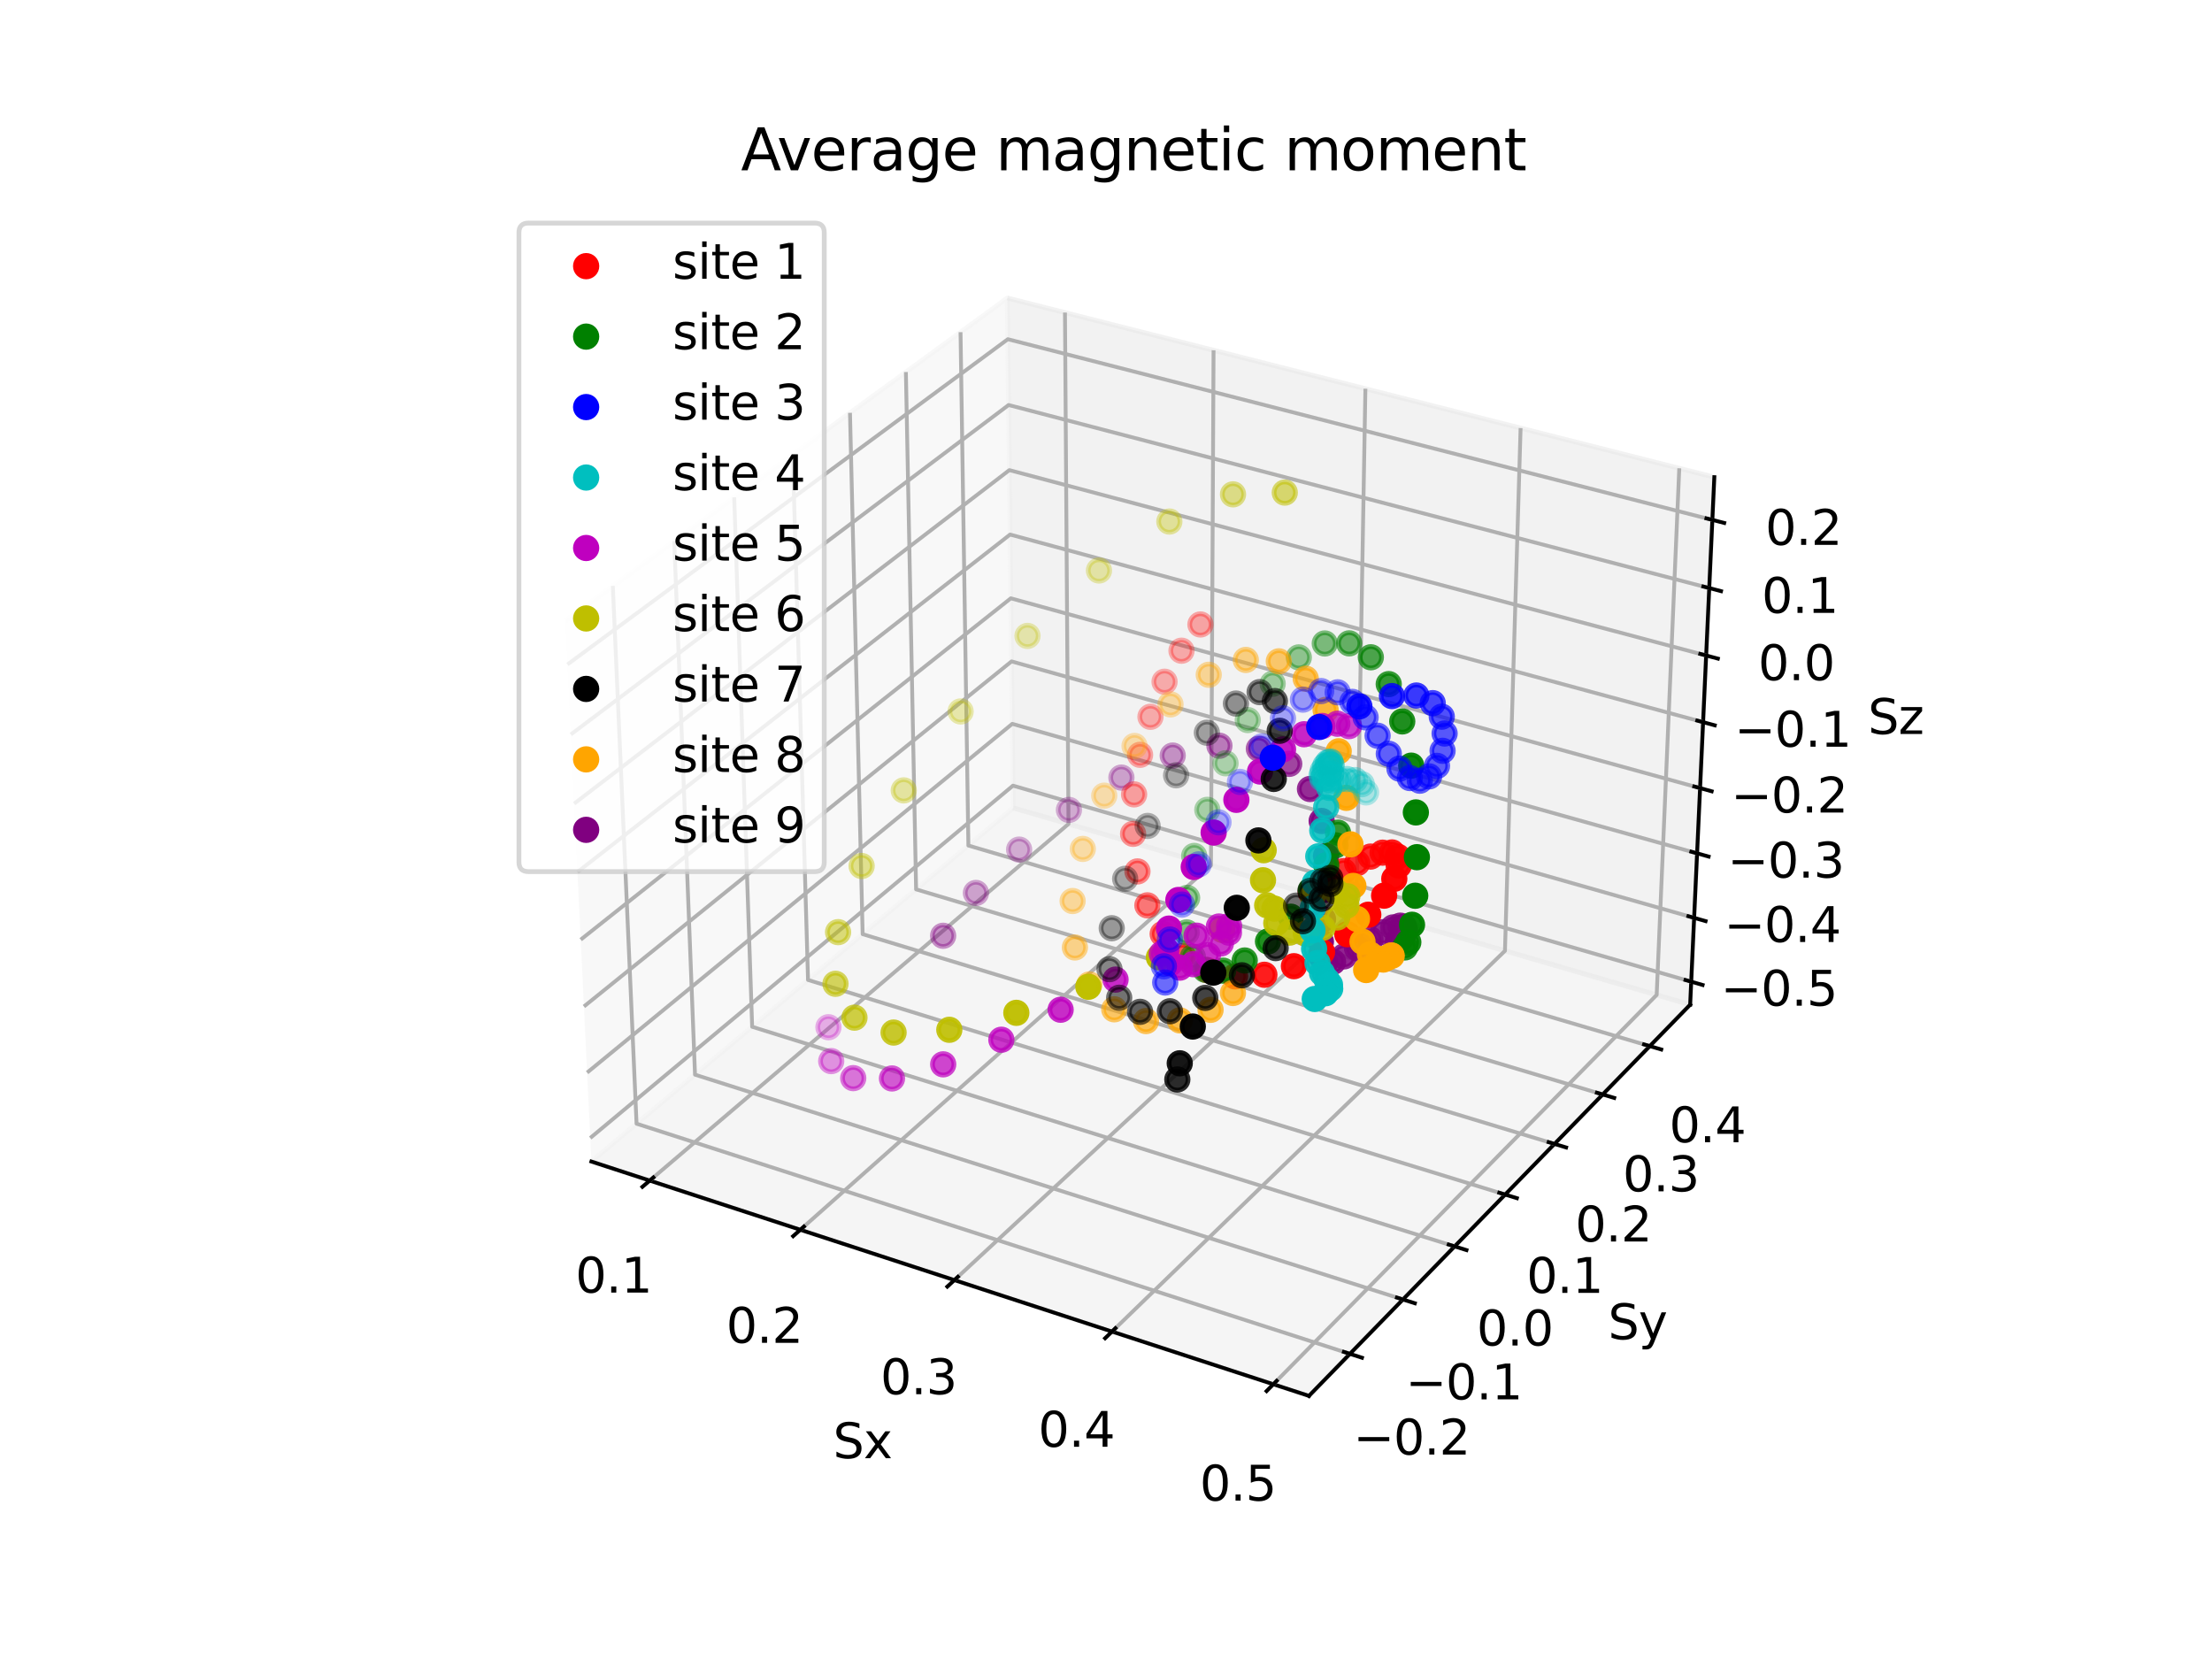 <?xml version="1.0" encoding="utf-8" standalone="no"?>
<!DOCTYPE svg PUBLIC "-//W3C//DTD SVG 1.1//EN"
  "http://www.w3.org/Graphics/SVG/1.1/DTD/svg11.dtd">
<svg xmlns:xlink="http://www.w3.org/1999/xlink" width="460.8pt" height="345.6pt" viewBox="0 0 460.8 345.6" xmlns="http://www.w3.org/2000/svg" version="1.1">
 <defs>
  <style type="text/css">*{stroke-linejoin: round; stroke-linecap: butt}</style>
 </defs>
 <g id="figure_1">
  <g id="patch_1">
   <path d="M 0 345.6 
L 460.8 345.6 
L 460.8 0 
L 0 0 
z
" style="fill: #ffffff"/>
  </g>
  <g id="patch_2">
   <path d="M 103.104 307.584 
L 369.216 307.584 
L 369.216 41.472 
L 103.104 41.472 
z
" style="fill: #ffffff"/>
  </g>
  <g id="pane3d_1">
   <g id="patch_3">
    <path d="M 123.197 241.969 
L 211.076 168.307 
L 209.855 62.074 
L 117.77 129.273 
" style="fill: #f2f2f2; opacity: 0.5; stroke: #f2f2f2; stroke-linejoin: miter"/>
   </g>
  </g>
  <g id="pane3d_2">
   <g id="patch_4">
    <path d="M 211.076 168.307 
L 352.09 209.295 
L 357.123 99.402 
L 209.855 62.074 
" style="fill: #e6e6e6; opacity: 0.5; stroke: #e6e6e6; stroke-linejoin: miter"/>
   </g>
  </g>
  <g id="pane3d_3">
   <g id="patch_5">
    <path d="M 123.197 241.969 
L 272.679 290.79 
L 352.09 209.295 
L 211.076 168.307 
" style="fill: #ececec; opacity: 0.5; stroke: #ececec; stroke-linejoin: miter"/>
   </g>
  </g>
  <g id="axis3d_1">
   <g id="line2d_1">
    <path d="M 123.197 241.969 
L 272.679 290.79 
" style="fill: none; stroke: #000000; stroke-width: 0.8; stroke-linecap: square"/>
   </g>
   <g id="text_1">
    <!-- Sx -->
    <g transform="translate(173.543 303.768) scale(0.1 -0.1)">
     <defs>
      <path id="DejaVuSans-53" d="M 3425 4513 
L 3425 3897 
Q 3066 4069 2747 4153 
Q 2428 4238 2131 4238 
Q 1616 4238 1336 4038 
Q 1056 3838 1056 3469 
Q 1056 3159 1242 3001 
Q 1428 2844 1947 2747 
L 2328 2669 
Q 3034 2534 3370 2195 
Q 3706 1856 3706 1288 
Q 3706 609 3251 259 
Q 2797 -91 1919 -91 
Q 1588 -91 1214 -16 
Q 841 59 441 206 
L 441 856 
Q 825 641 1194 531 
Q 1563 422 1919 422 
Q 2459 422 2753 634 
Q 3047 847 3047 1241 
Q 3047 1584 2836 1778 
Q 2625 1972 2144 2069 
L 1759 2144 
Q 1053 2284 737 2584 
Q 422 2884 422 3419 
Q 422 4038 858 4394 
Q 1294 4750 2059 4750 
Q 2388 4750 2728 4690 
Q 3069 4631 3425 4513 
z
" transform="scale(0.016)"/>
      <path id="DejaVuSans-78" d="M 3513 3500 
L 2247 1797 
L 3578 0 
L 2900 0 
L 1881 1375 
L 863 0 
L 184 0 
L 1544 1831 
L 300 3500 
L 978 3500 
L 1906 2253 
L 2834 3500 
L 3513 3500 
z
" transform="scale(0.016)"/>
     </defs>
     <use xlink:href="#DejaVuSans-53"/>
     <use xlink:href="#DejaVuSans-78" x="63.477"/>
    </g>
   </g>
   <g id="Line3DCollection_1">
    <path d="M 135.35 245.938 
L 222.587 171.653 
L 221.852 65.115 
" style="fill: none; stroke: #b0b0b0; stroke-width: 0.8"/>
    <path d="M 166.723 256.185 
L 252.265 180.28 
L 252.806 72.961 
" style="fill: none; stroke: #b0b0b0; stroke-width: 0.8"/>
    <path d="M 198.815 266.666 
L 282.566 189.087 
L 284.437 80.979 
" style="fill: none; stroke: #b0b0b0; stroke-width: 0.8"/>
    <path d="M 231.65 277.39 
L 313.509 198.081 
L 316.768 89.174 
" style="fill: none; stroke: #b0b0b0; stroke-width: 0.8"/>
    <path d="M 265.254 288.365 
L 345.115 207.267 
L 349.823 97.552 
" style="fill: none; stroke: #b0b0b0; stroke-width: 0.8"/>
   </g>
   <g id="xtick_1">
    <g id="line2d_2">
     <path d="M 136.11 245.291 
L 133.827 247.235 
" style="fill: none; stroke: #000000; stroke-width: 0.8; stroke-linecap: square"/>
    </g>
    <g id="text_2">
     <!-- 0.1 -->
     <g transform="translate(119.872 269.269) scale(0.1 -0.1)">
      <defs>
       <path id="DejaVuSans-30" d="M 2034 4250 
Q 1547 4250 1301 3770 
Q 1056 3291 1056 2328 
Q 1056 1369 1301 889 
Q 1547 409 2034 409 
Q 2525 409 2770 889 
Q 3016 1369 3016 2328 
Q 3016 3291 2770 3770 
Q 2525 4250 2034 4250 
z
M 2034 4750 
Q 2819 4750 3233 4129 
Q 3647 3509 3647 2328 
Q 3647 1150 3233 529 
Q 2819 -91 2034 -91 
Q 1250 -91 836 529 
Q 422 1150 422 2328 
Q 422 3509 836 4129 
Q 1250 4750 2034 4750 
z
" transform="scale(0.016)"/>
       <path id="DejaVuSans-2e" d="M 684 794 
L 1344 794 
L 1344 0 
L 684 0 
L 684 794 
z
" transform="scale(0.016)"/>
       <path id="DejaVuSans-31" d="M 794 531 
L 1825 531 
L 1825 4091 
L 703 3866 
L 703 4441 
L 1819 4666 
L 2450 4666 
L 2450 531 
L 3481 531 
L 3481 0 
L 794 0 
L 794 531 
z
" transform="scale(0.016)"/>
      </defs>
      <use xlink:href="#DejaVuSans-30"/>
      <use xlink:href="#DejaVuSans-2e" x="63.623"/>
      <use xlink:href="#DejaVuSans-31" x="95.41"/>
     </g>
    </g>
   </g>
   <g id="xtick_2">
    <g id="line2d_3">
     <path d="M 167.469 255.523 
L 165.229 257.511 
" style="fill: none; stroke: #000000; stroke-width: 0.8; stroke-linecap: square"/>
    </g>
    <g id="text_3">
     <!-- 0.2 -->
     <g transform="translate(151.278 279.733) scale(0.1 -0.1)">
      <defs>
       <path id="DejaVuSans-32" d="M 1228 531 
L 3431 531 
L 3431 0 
L 469 0 
L 469 531 
Q 828 903 1448 1529 
Q 2069 2156 2228 2338 
Q 2531 2678 2651 2914 
Q 2772 3150 2772 3378 
Q 2772 3750 2511 3984 
Q 2250 4219 1831 4219 
Q 1534 4219 1204 4116 
Q 875 4013 500 3803 
L 500 4441 
Q 881 4594 1212 4672 
Q 1544 4750 1819 4750 
Q 2544 4750 2975 4387 
Q 3406 4025 3406 3419 
Q 3406 3131 3298 2873 
Q 3191 2616 2906 2266 
Q 2828 2175 2409 1742 
Q 1991 1309 1228 531 
z
" transform="scale(0.016)"/>
      </defs>
      <use xlink:href="#DejaVuSans-30"/>
      <use xlink:href="#DejaVuSans-2e" x="63.623"/>
      <use xlink:href="#DejaVuSans-32" x="95.41"/>
     </g>
    </g>
   </g>
   <g id="xtick_3">
    <g id="line2d_4">
     <path d="M 199.546 265.989 
L 197.35 268.023 
" style="fill: none; stroke: #000000; stroke-width: 0.8; stroke-linecap: square"/>
    </g>
    <g id="text_4">
     <!-- 0.3 -->
     <g transform="translate(183.406 290.437) scale(0.1 -0.1)">
      <defs>
       <path id="DejaVuSans-33" d="M 2597 2516 
Q 3050 2419 3304 2112 
Q 3559 1806 3559 1356 
Q 3559 666 3084 287 
Q 2609 -91 1734 -91 
Q 1441 -91 1130 -33 
Q 819 25 488 141 
L 488 750 
Q 750 597 1062 519 
Q 1375 441 1716 441 
Q 2309 441 2620 675 
Q 2931 909 2931 1356 
Q 2931 1769 2642 2001 
Q 2353 2234 1838 2234 
L 1294 2234 
L 1294 2753 
L 1863 2753 
Q 2328 2753 2575 2939 
Q 2822 3125 2822 3475 
Q 2822 3834 2567 4026 
Q 2313 4219 1838 4219 
Q 1578 4219 1281 4162 
Q 984 4106 628 3988 
L 628 4550 
Q 988 4650 1302 4700 
Q 1616 4750 1894 4750 
Q 2613 4750 3031 4423 
Q 3450 4097 3450 3541 
Q 3450 3153 3228 2886 
Q 3006 2619 2597 2516 
z
" transform="scale(0.016)"/>
      </defs>
      <use xlink:href="#DejaVuSans-30"/>
      <use xlink:href="#DejaVuSans-2e" x="63.623"/>
      <use xlink:href="#DejaVuSans-33" x="95.41"/>
     </g>
    </g>
   </g>
   <g id="xtick_4">
    <g id="line2d_5">
     <path d="M 232.365 276.697 
L 230.217 278.778 
" style="fill: none; stroke: #000000; stroke-width: 0.8; stroke-linecap: square"/>
    </g>
    <g id="text_5">
     <!-- 0.4 -->
     <g transform="translate(216.281 301.39) scale(0.1 -0.1)">
      <defs>
       <path id="DejaVuSans-34" d="M 2419 4116 
L 825 1625 
L 2419 1625 
L 2419 4116 
z
M 2253 4666 
L 3047 4666 
L 3047 1625 
L 3713 1625 
L 3713 1100 
L 3047 1100 
L 3047 0 
L 2419 0 
L 2419 1100 
L 313 1100 
L 313 1709 
L 2253 4666 
z
" transform="scale(0.016)"/>
      </defs>
      <use xlink:href="#DejaVuSans-30"/>
      <use xlink:href="#DejaVuSans-2e" x="63.623"/>
      <use xlink:href="#DejaVuSans-34" x="95.41"/>
     </g>
    </g>
   </g>
   <g id="xtick_5">
    <g id="line2d_6">
     <path d="M 265.952 287.656 
L 263.854 289.786 
" style="fill: none; stroke: #000000; stroke-width: 0.8; stroke-linecap: square"/>
    </g>
    <g id="text_6">
     <!-- 0.5 -->
     <g transform="translate(249.929 312.601) scale(0.1 -0.1)">
      <defs>
       <path id="DejaVuSans-35" d="M 691 4666 
L 3169 4666 
L 3169 4134 
L 1269 4134 
L 1269 2991 
Q 1406 3038 1543 3061 
Q 1681 3084 1819 3084 
Q 2600 3084 3056 2656 
Q 3513 2228 3513 1497 
Q 3513 744 3044 326 
Q 2575 -91 1722 -91 
Q 1428 -91 1123 -41 
Q 819 9 494 109 
L 494 744 
Q 775 591 1075 516 
Q 1375 441 1709 441 
Q 2250 441 2565 725 
Q 2881 1009 2881 1497 
Q 2881 1984 2565 2268 
Q 2250 2553 1709 2553 
Q 1456 2553 1204 2497 
Q 953 2441 691 2322 
L 691 4666 
z
" transform="scale(0.016)"/>
      </defs>
      <use xlink:href="#DejaVuSans-30"/>
      <use xlink:href="#DejaVuSans-2e" x="63.623"/>
      <use xlink:href="#DejaVuSans-35" x="95.41"/>
     </g>
    </g>
   </g>
  </g>
  <g id="axis3d_2">
   <g id="line2d_7">
    <path d="M 352.09 209.295 
L 272.679 290.79 
" style="fill: none; stroke: #000000; stroke-width: 0.8; stroke-linecap: square"/>
   </g>
   <g id="text_7">
    <!-- Sy -->
    <g transform="translate(334.999 278.989) scale(0.1 -0.1)">
     <defs>
      <path id="DejaVuSans-79" d="M 2059 -325 
Q 1816 -950 1584 -1140 
Q 1353 -1331 966 -1331 
L 506 -1331 
L 506 -850 
L 844 -850 
Q 1081 -850 1212 -737 
Q 1344 -625 1503 -206 
L 1606 56 
L 191 3500 
L 800 3500 
L 1894 763 
L 2988 3500 
L 3597 3500 
L 2059 -325 
z
" transform="scale(0.016)"/>
     </defs>
     <use xlink:href="#DejaVuSans-53"/>
     <use xlink:href="#DejaVuSans-79" x="63.477"/>
    </g>
   </g>
   <g id="Line3DCollection_2">
    <path d="M 127.662 122.054 
L 132.605 234.083 
L 281.214 282.031 
" style="fill: none; stroke: #b0b0b0; stroke-width: 0.8"/>
    <path d="M 140.456 112.718 
L 144.785 223.874 
L 292.252 270.704 
" style="fill: none; stroke: #b0b0b0; stroke-width: 0.8"/>
    <path d="M 152.947 103.602 
L 156.689 213.896 
L 303.027 259.646 
" style="fill: none; stroke: #b0b0b0; stroke-width: 0.8"/>
    <path d="M 165.147 94.699 
L 168.327 204.14 
L 313.548 248.849 
" style="fill: none; stroke: #b0b0b0; stroke-width: 0.8"/>
    <path d="M 177.066 86.002 
L 179.708 194.601 
L 323.826 238.301 
" style="fill: none; stroke: #b0b0b0; stroke-width: 0.8"/>
    <path d="M 188.713 77.502 
L 190.841 185.269 
L 333.867 227.996 
" style="fill: none; stroke: #b0b0b0; stroke-width: 0.8"/>
    <path d="M 200.097 69.194 
L 201.733 176.139 
L 343.681 217.925 
" style="fill: none; stroke: #b0b0b0; stroke-width: 0.8"/>
   </g>
   <g id="xtick_6">
    <g id="line2d_8">
     <path d="M 279.962 281.627 
L 283.722 282.84 
" style="fill: none; stroke: #000000; stroke-width: 0.8; stroke-linecap: square"/>
    </g>
    <g id="text_8">
     <!-- −0.2 -->
     <g transform="translate(281.913 303.006) scale(0.1 -0.1)">
      <defs>
       <path id="DejaVuSans-2212" d="M 678 2272 
L 4684 2272 
L 4684 1741 
L 678 1741 
L 678 2272 
z
" transform="scale(0.016)"/>
      </defs>
      <use xlink:href="#DejaVuSans-2212"/>
      <use xlink:href="#DejaVuSans-30" x="83.789"/>
      <use xlink:href="#DejaVuSans-2e" x="147.412"/>
      <use xlink:href="#DejaVuSans-32" x="179.199"/>
     </g>
    </g>
   </g>
   <g id="xtick_7">
    <g id="line2d_9">
     <path d="M 291.01 270.31 
L 294.738 271.494 
" style="fill: none; stroke: #000000; stroke-width: 0.8; stroke-linecap: square"/>
    </g>
    <g id="text_9">
     <!-- −0.1 -->
     <g transform="translate(292.802 291.512) scale(0.1 -0.1)">
      <use xlink:href="#DejaVuSans-2212"/>
      <use xlink:href="#DejaVuSans-30" x="83.789"/>
      <use xlink:href="#DejaVuSans-2e" x="147.412"/>
      <use xlink:href="#DejaVuSans-31" x="179.199"/>
     </g>
    </g>
   </g>
   <g id="xtick_8">
    <g id="line2d_10">
     <path d="M 301.795 259.261 
L 305.493 260.417 
" style="fill: none; stroke: #000000; stroke-width: 0.8; stroke-linecap: square"/>
    </g>
    <g id="text_10">
     <!-- 0.0 -->
     <g transform="translate(307.622 280.291) scale(0.1 -0.1)">
      <use xlink:href="#DejaVuSans-30"/>
      <use xlink:href="#DejaVuSans-2e" x="63.623"/>
      <use xlink:href="#DejaVuSans-30" x="95.41"/>
     </g>
    </g>
   </g>
   <g id="xtick_9">
    <g id="line2d_11">
     <path d="M 312.327 248.472 
L 315.994 249.601 
" style="fill: none; stroke: #000000; stroke-width: 0.8; stroke-linecap: square"/>
    </g>
    <g id="text_11">
     <!-- 0.1 -->
     <g transform="translate(318.002 269.333) scale(0.1 -0.1)">
      <use xlink:href="#DejaVuSans-30"/>
      <use xlink:href="#DejaVuSans-2e" x="63.623"/>
      <use xlink:href="#DejaVuSans-31" x="95.41"/>
     </g>
    </g>
   </g>
   <g id="xtick_10">
    <g id="line2d_12">
     <path d="M 322.614 237.934 
L 326.251 239.037 
" style="fill: none; stroke: #000000; stroke-width: 0.8; stroke-linecap: square"/>
    </g>
    <g id="text_12">
     <!-- 0.2 -->
     <g transform="translate(328.142 258.63) scale(0.1 -0.1)">
      <use xlink:href="#DejaVuSans-30"/>
      <use xlink:href="#DejaVuSans-2e" x="63.623"/>
      <use xlink:href="#DejaVuSans-32" x="95.41"/>
     </g>
    </g>
   </g>
   <g id="xtick_11">
    <g id="line2d_13">
     <path d="M 332.665 227.637 
L 336.273 228.715 
" style="fill: none; stroke: #000000; stroke-width: 0.8; stroke-linecap: square"/>
    </g>
    <g id="text_13">
     <!-- 0.3 -->
     <g transform="translate(338.048 248.173) scale(0.1 -0.1)">
      <use xlink:href="#DejaVuSans-30"/>
      <use xlink:href="#DejaVuSans-2e" x="63.623"/>
      <use xlink:href="#DejaVuSans-33" x="95.41"/>
     </g>
    </g>
   </g>
   <g id="xtick_12">
    <g id="line2d_14">
     <path d="M 342.489 217.574 
L 346.067 218.628 
" style="fill: none; stroke: #000000; stroke-width: 0.8; stroke-linecap: square"/>
    </g>
    <g id="text_14">
     <!-- 0.4 -->
     <g transform="translate(347.729 237.954) scale(0.1 -0.1)">
      <use xlink:href="#DejaVuSans-30"/>
      <use xlink:href="#DejaVuSans-2e" x="63.623"/>
      <use xlink:href="#DejaVuSans-34" x="95.41"/>
     </g>
    </g>
   </g>
  </g>
  <g id="axis3d_3">
   <g id="line2d_15">
    <path d="M 352.09 209.295 
L 357.123 99.402 
" style="fill: none; stroke: #000000; stroke-width: 0.8; stroke-linecap: square"/>
   </g>
   <g id="text_15">
    <!-- Sz -->
    <g transform="translate(389.129 152.902) scale(0.1 -0.1)">
     <defs>
      <path id="DejaVuSans-7a" d="M 353 3500 
L 3084 3500 
L 3084 2975 
L 922 459 
L 3084 459 
L 3084 0 
L 275 0 
L 275 525 
L 2438 3041 
L 353 3041 
L 353 3500 
z
" transform="scale(0.016)"/>
     </defs>
     <use xlink:href="#DejaVuSans-53"/>
     <use xlink:href="#DejaVuSans-7a" x="63.477"/>
    </g>
   </g>
   <g id="Line3DCollection_3">
    <path d="M 352.31 204.503 
L 211.023 163.665 
L 122.961 237.063 
" style="fill: none; stroke: #b0b0b0; stroke-width: 0.8"/>
    <path d="M 352.919 191.206 
L 210.875 150.79 
L 122.305 223.445 
" style="fill: none; stroke: #b0b0b0; stroke-width: 0.8"/>
    <path d="M 353.534 177.765 
L 210.725 137.782 
L 121.642 209.674 
" style="fill: none; stroke: #b0b0b0; stroke-width: 0.8"/>
    <path d="M 354.156 164.177 
L 210.574 124.638 
L 120.971 195.747 
" style="fill: none; stroke: #b0b0b0; stroke-width: 0.8"/>
    <path d="M 354.786 150.44 
L 210.421 111.356 
L 120.293 181.66 
" style="fill: none; stroke: #b0b0b0; stroke-width: 0.8"/>
    <path d="M 355.422 136.55 
L 210.267 97.935 
L 119.607 167.411 
" style="fill: none; stroke: #b0b0b0; stroke-width: 0.8"/>
    <path d="M 356.065 122.506 
L 210.111 84.372 
L 118.913 152.998 
" style="fill: none; stroke: #b0b0b0; stroke-width: 0.8"/>
    <path d="M 356.715 108.306 
L 209.953 70.664 
L 118.211 138.418 
" style="fill: none; stroke: #b0b0b0; stroke-width: 0.8"/>
   </g>
   <g id="xtick_13">
    <g id="line2d_16">
     <path d="M 351.124 204.16 
L 354.684 205.189 
" style="fill: none; stroke: #000000; stroke-width: 0.8; stroke-linecap: square"/>
    </g>
    <g id="text_16">
     <!-- −0.5 -->
     <g transform="translate(358.452 209.505) scale(0.1 -0.1)">
      <use xlink:href="#DejaVuSans-2212"/>
      <use xlink:href="#DejaVuSans-30" x="83.789"/>
      <use xlink:href="#DejaVuSans-2e" x="147.412"/>
      <use xlink:href="#DejaVuSans-35" x="179.199"/>
     </g>
    </g>
   </g>
   <g id="xtick_14">
    <g id="line2d_17">
     <path d="M 351.726 190.867 
L 355.307 191.886 
" style="fill: none; stroke: #000000; stroke-width: 0.8; stroke-linecap: square"/>
    </g>
    <g id="text_17">
     <!-- −0.4 -->
     <g transform="translate(359.158 196.235) scale(0.1 -0.1)">
      <use xlink:href="#DejaVuSans-2212"/>
      <use xlink:href="#DejaVuSans-30" x="83.789"/>
      <use xlink:href="#DejaVuSans-2e" x="147.412"/>
      <use xlink:href="#DejaVuSans-34" x="179.199"/>
     </g>
    </g>
   </g>
   <g id="xtick_15">
    <g id="line2d_18">
     <path d="M 352.335 177.429 
L 355.936 178.438 
" style="fill: none; stroke: #000000; stroke-width: 0.8; stroke-linecap: square"/>
    </g>
    <g id="text_18">
     <!-- −0.3 -->
     <g transform="translate(359.871 182.821) scale(0.1 -0.1)">
      <use xlink:href="#DejaVuSans-2212"/>
      <use xlink:href="#DejaVuSans-30" x="83.789"/>
      <use xlink:href="#DejaVuSans-2e" x="147.412"/>
      <use xlink:href="#DejaVuSans-33" x="179.199"/>
     </g>
    </g>
   </g>
   <g id="xtick_16">
    <g id="line2d_19">
     <path d="M 352.95 163.845 
L 356.572 164.842 
" style="fill: none; stroke: #000000; stroke-width: 0.8; stroke-linecap: square"/>
    </g>
    <g id="text_19">
     <!-- −0.2 -->
     <g transform="translate(360.592 169.261) scale(0.1 -0.1)">
      <use xlink:href="#DejaVuSans-2212"/>
      <use xlink:href="#DejaVuSans-30" x="83.789"/>
      <use xlink:href="#DejaVuSans-2e" x="147.412"/>
      <use xlink:href="#DejaVuSans-32" x="179.199"/>
     </g>
    </g>
   </g>
   <g id="xtick_17">
    <g id="line2d_20">
     <path d="M 353.573 150.111 
L 357.214 151.097 
" style="fill: none; stroke: #000000; stroke-width: 0.8; stroke-linecap: square"/>
    </g>
    <g id="text_20">
     <!-- −0.1 -->
     <g transform="translate(361.321 155.551) scale(0.1 -0.1)">
      <use xlink:href="#DejaVuSans-2212"/>
      <use xlink:href="#DejaVuSans-30" x="83.789"/>
      <use xlink:href="#DejaVuSans-2e" x="147.412"/>
      <use xlink:href="#DejaVuSans-31" x="179.199"/>
     </g>
    </g>
   </g>
   <g id="xtick_18">
    <g id="line2d_21">
     <path d="M 354.202 136.226 
L 357.864 137.2 
" style="fill: none; stroke: #000000; stroke-width: 0.8; stroke-linecap: square"/>
    </g>
    <g id="text_21">
     <!-- 0.0 -->
     <g transform="translate(366.248 141.691) scale(0.1 -0.1)">
      <use xlink:href="#DejaVuSans-30"/>
      <use xlink:href="#DejaVuSans-2e" x="63.623"/>
      <use xlink:href="#DejaVuSans-30" x="95.41"/>
     </g>
    </g>
   </g>
   <g id="xtick_19">
    <g id="line2d_22">
     <path d="M 354.838 122.186 
L 358.522 123.148 
" style="fill: none; stroke: #000000; stroke-width: 0.8; stroke-linecap: square"/>
    </g>
    <g id="text_22">
     <!-- 0.1 -->
     <g transform="translate(366.993 127.677) scale(0.1 -0.1)">
      <use xlink:href="#DejaVuSans-30"/>
      <use xlink:href="#DejaVuSans-2e" x="63.623"/>
      <use xlink:href="#DejaVuSans-31" x="95.41"/>
     </g>
    </g>
   </g>
   <g id="xtick_20">
    <g id="line2d_23">
     <path d="M 355.481 107.989 
L 359.186 108.939 
" style="fill: none; stroke: #000000; stroke-width: 0.8; stroke-linecap: square"/>
    </g>
    <g id="text_23">
     <!-- 0.2 -->
     <g transform="translate(367.747 113.507) scale(0.1 -0.1)">
      <use xlink:href="#DejaVuSans-30"/>
      <use xlink:href="#DejaVuSans-2e" x="63.623"/>
      <use xlink:href="#DejaVuSans-32" x="95.41"/>
     </g>
    </g>
   </g>
  </g>
  <g id="axes_1">
   <g id="Path3DCollection_1">
    <defs>
     <path id="C0_0_c1f795b64d" d="M 0 2.236 
C 0.593 2.236 1.162 2 1.581 1.581 
C 2 1.162 2.236 0.593 2.236 -0 
C 2.236 -0.593 2 -1.162 1.581 -1.581 
C 1.162 -2 0.593 -2.236 0 -2.236 
C -0.593 -2.236 -1.162 -2 -1.581 -1.581 
C -2 -1.162 -2.236 -0.593 -2.236 0 
C -2.236 0.593 -2 1.162 -1.581 1.581 
C -1.162 2 -0.593 2.236 0 2.236 
z
"/>
    </defs>
    <g clip-path="url(#pbd5227cec7)">
     <use xlink:href="#C0_0_c1f795b64d" x="222.679" y="168.718" style="fill: #800080; fill-opacity: 0.3; stroke: #800080; stroke-opacity: 0.3"/>
    </g>
    <g clip-path="url(#pbd5227cec7)">
     <use xlink:href="#C0_0_c1f795b64d" x="212.301" y="176.986" style="fill: #800080; fill-opacity: 0.301; stroke: #800080; stroke-opacity: 0.301"/>
    </g>
    <g clip-path="url(#pbd5227cec7)">
     <use xlink:href="#C0_0_c1f795b64d" x="233.61" y="161.984" style="fill: #800080; fill-opacity: 0.336; stroke: #800080; stroke-opacity: 0.336"/>
    </g>
    <g clip-path="url(#pbd5227cec7)">
     <use xlink:href="#C0_0_c1f795b64d" x="203.303" y="186.016" style="fill: #800080; fill-opacity: 0.34; stroke: #800080; stroke-opacity: 0.34"/>
    </g>
    <g clip-path="url(#pbd5227cec7)">
     <use xlink:href="#C0_0_c1f795b64d" x="244.298" y="157.396" style="fill: #800080; fill-opacity: 0.404; stroke: #800080; stroke-opacity: 0.404"/>
    </g>
    <g clip-path="url(#pbd5227cec7)">
     <use xlink:href="#C0_0_c1f795b64d" x="196.472" y="194.938" style="fill: #800080; fill-opacity: 0.415; stroke: #800080; stroke-opacity: 0.415"/>
    </g>
    <g clip-path="url(#pbd5227cec7)">
     <use xlink:href="#C0_0_c1f795b64d" x="254.03" y="155.349" style="fill: #800080; fill-opacity: 0.496; stroke: #800080; stroke-opacity: 0.496"/>
    </g>
    <g clip-path="url(#pbd5227cec7)">
     <use xlink:href="#C0_0_c1f795b64d" x="262.242" y="155.977" style="fill: #800080; fill-opacity: 0.602; stroke: #800080; stroke-opacity: 0.602"/>
    </g>
    <g clip-path="url(#pbd5227cec7)">
     <use xlink:href="#C0_0_c1f795b64d" x="268.57" y="159.126" style="fill: #800080; fill-opacity: 0.711; stroke: #800080; stroke-opacity: 0.711"/>
    </g>
    <g clip-path="url(#pbd5227cec7)">
     <use xlink:href="#C0_0_c1f795b64d" x="272.889" y="164.363" style="fill: #800080; fill-opacity: 0.813; stroke: #800080; stroke-opacity: 0.813"/>
    </g>
    <g clip-path="url(#pbd5227cec7)">
     <use xlink:href="#C0_0_c1f795b64d" x="285.505" y="195.714" style="fill: #800080; fill-opacity: 0.832; stroke: #800080; stroke-opacity: 0.832"/>
    </g>
    <g clip-path="url(#pbd5227cec7)">
     <use xlink:href="#C0_0_c1f795b64d" x="288.104" y="194.185" style="fill: #800080; fill-opacity: 0.836; stroke: #800080; stroke-opacity: 0.836"/>
    </g>
    <g clip-path="url(#pbd5227cec7)">
     <use xlink:href="#C0_0_c1f795b64d" x="282.693" y="197.523" style="fill: #800080; fill-opacity: 0.839; stroke: #800080; stroke-opacity: 0.839"/>
    </g>
    <g clip-path="url(#pbd5227cec7)">
     <use xlink:href="#C0_0_c1f795b64d" x="290.228" y="193.19" style="fill: #800080; fill-opacity: 0.848; stroke: #800080; stroke-opacity: 0.848"/>
    </g>
    <g clip-path="url(#pbd5227cec7)">
     <use xlink:href="#C0_0_c1f795b64d" x="279.985" y="199.229" style="fill: #800080; fill-opacity: 0.858; stroke: #800080; stroke-opacity: 0.858"/>
    </g>
    <g clip-path="url(#pbd5227cec7)">
     <use xlink:href="#C0_0_c1f795b64d" x="291.71" y="192.83" style="fill: #800080; fill-opacity: 0.866; stroke: #800080; stroke-opacity: 0.866"/>
    </g>
    <g clip-path="url(#pbd5227cec7)">
     <use xlink:href="#C0_0_c1f795b64d" x="292.504" y="193.06" style="fill: #800080; fill-opacity: 0.884; stroke: #800080; stroke-opacity: 0.884"/>
    </g>
    <g clip-path="url(#pbd5227cec7)">
     <use xlink:href="#C0_0_c1f795b64d" x="277.695" y="200.374" style="fill: #800080; fill-opacity: 0.887; stroke: #800080; stroke-opacity: 0.887"/>
    </g>
    <g clip-path="url(#pbd5227cec7)">
     <use xlink:href="#C0_0_c1f795b64d" x="275.328" y="171.022" style="fill: #800080; fill-opacity: 0.897; stroke: #800080; stroke-opacity: 0.897"/>
    </g>
    <g clip-path="url(#pbd5227cec7)">
     <use xlink:href="#C0_0_c1f795b64d" x="292.683" y="193.715" style="fill: #800080; fill-opacity: 0.899; stroke: #800080; stroke-opacity: 0.899"/>
    </g>
    <g clip-path="url(#pbd5227cec7)">
     <use xlink:href="#C0_0_c1f795b64d" x="292.421" y="194.557" style="fill: #800080; fill-opacity: 0.91; stroke: #800080; stroke-opacity: 0.91"/>
    </g>
    <g clip-path="url(#pbd5227cec7)">
     <use xlink:href="#C0_0_c1f795b64d" x="291.199" y="196.055" style="fill: #800080; fill-opacity: 0.91; stroke: #800080; stroke-opacity: 0.91"/>
    </g>
    <g clip-path="url(#pbd5227cec7)">
     <use xlink:href="#C0_0_c1f795b64d" x="291.476" y="195.872" style="fill: #800080; fill-opacity: 0.914; stroke: #800080; stroke-opacity: 0.914"/>
    </g>
    <g clip-path="url(#pbd5227cec7)">
     <use xlink:href="#C0_0_c1f795b64d" x="291.942" y="195.34" style="fill: #800080; fill-opacity: 0.914; stroke: #800080; stroke-opacity: 0.914"/>
    </g>
    <g clip-path="url(#pbd5227cec7)">
     <use xlink:href="#C0_0_c1f795b64d" x="276.072" y="200.487" style="fill: #800080; fill-opacity: 0.922; stroke: #800080; stroke-opacity: 0.922"/>
    </g>
    <g clip-path="url(#pbd5227cec7)">
     <use xlink:href="#C0_0_c1f795b64d" x="275.244" y="199.17" style="fill: #800080; fill-opacity: 0.958; stroke: #800080; stroke-opacity: 0.958"/>
    </g>
    <g clip-path="url(#pbd5227cec7)">
     <use xlink:href="#C0_0_c1f795b64d" x="276.24" y="178.295" style="fill: #800080; fill-opacity: 0.958; stroke: #800080; stroke-opacity: 0.958"/>
    </g>
    <g clip-path="url(#pbd5227cec7)">
     <use xlink:href="#C0_0_c1f795b64d" x="275.165" y="196.176" style="fill: #800080; fill-opacity: 0.986; stroke: #800080; stroke-opacity: 0.986"/>
    </g>
    <g clip-path="url(#pbd5227cec7)">
     <use xlink:href="#C0_0_c1f795b64d" x="276.14" y="185.358" style="fill: #800080; fill-opacity: 0.992; stroke: #800080; stroke-opacity: 0.992"/>
    </g>
    <g clip-path="url(#pbd5227cec7)">
     <use xlink:href="#C0_0_c1f795b64d" x="275.602" y="191.489" style="fill: #800080; stroke: #800080"/>
    </g>
   </g>
   <g id="text_24">
    <!-- Average magnetic moment -->
    <g transform="translate(154.357 35.472) scale(0.12 -0.12)">
     <defs>
      <path id="DejaVuSans-41" d="M 2188 4044 
L 1331 1722 
L 3047 1722 
L 2188 4044 
z
M 1831 4666 
L 2547 4666 
L 4325 0 
L 3669 0 
L 3244 1197 
L 1141 1197 
L 716 0 
L 50 0 
L 1831 4666 
z
" transform="scale(0.016)"/>
      <path id="DejaVuSans-76" d="M 191 3500 
L 800 3500 
L 1894 563 
L 2988 3500 
L 3597 3500 
L 2284 0 
L 1503 0 
L 191 3500 
z
" transform="scale(0.016)"/>
      <path id="DejaVuSans-65" d="M 3597 1894 
L 3597 1613 
L 953 1613 
Q 991 1019 1311 708 
Q 1631 397 2203 397 
Q 2534 397 2845 478 
Q 3156 559 3463 722 
L 3463 178 
Q 3153 47 2828 -22 
Q 2503 -91 2169 -91 
Q 1331 -91 842 396 
Q 353 884 353 1716 
Q 353 2575 817 3079 
Q 1281 3584 2069 3584 
Q 2775 3584 3186 3129 
Q 3597 2675 3597 1894 
z
M 3022 2063 
Q 3016 2534 2758 2815 
Q 2500 3097 2075 3097 
Q 1594 3097 1305 2825 
Q 1016 2553 972 2059 
L 3022 2063 
z
" transform="scale(0.016)"/>
      <path id="DejaVuSans-72" d="M 2631 2963 
Q 2534 3019 2420 3045 
Q 2306 3072 2169 3072 
Q 1681 3072 1420 2755 
Q 1159 2438 1159 1844 
L 1159 0 
L 581 0 
L 581 3500 
L 1159 3500 
L 1159 2956 
Q 1341 3275 1631 3429 
Q 1922 3584 2338 3584 
Q 2397 3584 2469 3576 
Q 2541 3569 2628 3553 
L 2631 2963 
z
" transform="scale(0.016)"/>
      <path id="DejaVuSans-61" d="M 2194 1759 
Q 1497 1759 1228 1600 
Q 959 1441 959 1056 
Q 959 750 1161 570 
Q 1363 391 1709 391 
Q 2188 391 2477 730 
Q 2766 1069 2766 1631 
L 2766 1759 
L 2194 1759 
z
M 3341 1997 
L 3341 0 
L 2766 0 
L 2766 531 
Q 2569 213 2275 61 
Q 1981 -91 1556 -91 
Q 1019 -91 701 211 
Q 384 513 384 1019 
Q 384 1609 779 1909 
Q 1175 2209 1959 2209 
L 2766 2209 
L 2766 2266 
Q 2766 2663 2505 2880 
Q 2244 3097 1772 3097 
Q 1472 3097 1187 3025 
Q 903 2953 641 2809 
L 641 3341 
Q 956 3463 1253 3523 
Q 1550 3584 1831 3584 
Q 2591 3584 2966 3190 
Q 3341 2797 3341 1997 
z
" transform="scale(0.016)"/>
      <path id="DejaVuSans-67" d="M 2906 1791 
Q 2906 2416 2648 2759 
Q 2391 3103 1925 3103 
Q 1463 3103 1205 2759 
Q 947 2416 947 1791 
Q 947 1169 1205 825 
Q 1463 481 1925 481 
Q 2391 481 2648 825 
Q 2906 1169 2906 1791 
z
M 3481 434 
Q 3481 -459 3084 -895 
Q 2688 -1331 1869 -1331 
Q 1566 -1331 1297 -1286 
Q 1028 -1241 775 -1147 
L 775 -588 
Q 1028 -725 1275 -790 
Q 1522 -856 1778 -856 
Q 2344 -856 2625 -561 
Q 2906 -266 2906 331 
L 2906 616 
Q 2728 306 2450 153 
Q 2172 0 1784 0 
Q 1141 0 747 490 
Q 353 981 353 1791 
Q 353 2603 747 3093 
Q 1141 3584 1784 3584 
Q 2172 3584 2450 3431 
Q 2728 3278 2906 2969 
L 2906 3500 
L 3481 3500 
L 3481 434 
z
" transform="scale(0.016)"/>
      <path id="DejaVuSans-20" transform="scale(0.016)"/>
      <path id="DejaVuSans-6d" d="M 3328 2828 
Q 3544 3216 3844 3400 
Q 4144 3584 4550 3584 
Q 5097 3584 5394 3201 
Q 5691 2819 5691 2113 
L 5691 0 
L 5113 0 
L 5113 2094 
Q 5113 2597 4934 2840 
Q 4756 3084 4391 3084 
Q 3944 3084 3684 2787 
Q 3425 2491 3425 1978 
L 3425 0 
L 2847 0 
L 2847 2094 
Q 2847 2600 2669 2842 
Q 2491 3084 2119 3084 
Q 1678 3084 1418 2786 
Q 1159 2488 1159 1978 
L 1159 0 
L 581 0 
L 581 3500 
L 1159 3500 
L 1159 2956 
Q 1356 3278 1631 3431 
Q 1906 3584 2284 3584 
Q 2666 3584 2933 3390 
Q 3200 3197 3328 2828 
z
" transform="scale(0.016)"/>
      <path id="DejaVuSans-6e" d="M 3513 2113 
L 3513 0 
L 2938 0 
L 2938 2094 
Q 2938 2591 2744 2837 
Q 2550 3084 2163 3084 
Q 1697 3084 1428 2787 
Q 1159 2491 1159 1978 
L 1159 0 
L 581 0 
L 581 3500 
L 1159 3500 
L 1159 2956 
Q 1366 3272 1645 3428 
Q 1925 3584 2291 3584 
Q 2894 3584 3203 3211 
Q 3513 2838 3513 2113 
z
" transform="scale(0.016)"/>
      <path id="DejaVuSans-74" d="M 1172 4494 
L 1172 3500 
L 2356 3500 
L 2356 3053 
L 1172 3053 
L 1172 1153 
Q 1172 725 1289 603 
Q 1406 481 1766 481 
L 2356 481 
L 2356 0 
L 1766 0 
Q 1100 0 847 248 
Q 594 497 594 1153 
L 594 3053 
L 172 3053 
L 172 3500 
L 594 3500 
L 594 4494 
L 1172 4494 
z
" transform="scale(0.016)"/>
      <path id="DejaVuSans-69" d="M 603 3500 
L 1178 3500 
L 1178 0 
L 603 0 
L 603 3500 
z
M 603 4863 
L 1178 4863 
L 1178 4134 
L 603 4134 
L 603 4863 
z
" transform="scale(0.016)"/>
      <path id="DejaVuSans-63" d="M 3122 3366 
L 3122 2828 
Q 2878 2963 2633 3030 
Q 2388 3097 2138 3097 
Q 1578 3097 1268 2742 
Q 959 2388 959 1747 
Q 959 1106 1268 751 
Q 1578 397 2138 397 
Q 2388 397 2633 464 
Q 2878 531 3122 666 
L 3122 134 
Q 2881 22 2623 -34 
Q 2366 -91 2075 -91 
Q 1284 -91 818 406 
Q 353 903 353 1747 
Q 353 2603 823 3093 
Q 1294 3584 2113 3584 
Q 2378 3584 2631 3529 
Q 2884 3475 3122 3366 
z
" transform="scale(0.016)"/>
      <path id="DejaVuSans-6f" d="M 1959 3097 
Q 1497 3097 1228 2736 
Q 959 2375 959 1747 
Q 959 1119 1226 758 
Q 1494 397 1959 397 
Q 2419 397 2687 759 
Q 2956 1122 2956 1747 
Q 2956 2369 2687 2733 
Q 2419 3097 1959 3097 
z
M 1959 3584 
Q 2709 3584 3137 3096 
Q 3566 2609 3566 1747 
Q 3566 888 3137 398 
Q 2709 -91 1959 -91 
Q 1206 -91 779 398 
Q 353 888 353 1747 
Q 353 2609 779 3096 
Q 1206 3584 1959 3584 
z
" transform="scale(0.016)"/>
     </defs>
     <use xlink:href="#DejaVuSans-41"/>
     <use xlink:href="#DejaVuSans-76" x="62.533"/>
     <use xlink:href="#DejaVuSans-65" x="121.713"/>
     <use xlink:href="#DejaVuSans-72" x="183.236"/>
     <use xlink:href="#DejaVuSans-61" x="224.35"/>
     <use xlink:href="#DejaVuSans-67" x="285.629"/>
     <use xlink:href="#DejaVuSans-65" x="349.105"/>
     <use xlink:href="#DejaVuSans-20" x="410.629"/>
     <use xlink:href="#DejaVuSans-6d" x="442.416"/>
     <use xlink:href="#DejaVuSans-61" x="539.828"/>
     <use xlink:href="#DejaVuSans-67" x="601.107"/>
     <use xlink:href="#DejaVuSans-6e" x="664.584"/>
     <use xlink:href="#DejaVuSans-65" x="727.963"/>
     <use xlink:href="#DejaVuSans-74" x="789.486"/>
     <use xlink:href="#DejaVuSans-69" x="828.695"/>
     <use xlink:href="#DejaVuSans-63" x="856.479"/>
     <use xlink:href="#DejaVuSans-20" x="911.459"/>
     <use xlink:href="#DejaVuSans-6d" x="943.246"/>
     <use xlink:href="#DejaVuSans-6f" x="1040.658"/>
     <use xlink:href="#DejaVuSans-6d" x="1101.84"/>
     <use xlink:href="#DejaVuSans-65" x="1199.252"/>
     <use xlink:href="#DejaVuSans-6e" x="1260.775"/>
     <use xlink:href="#DejaVuSans-74" x="1324.154"/>
    </g>
   </g>
   <g id="Path3DCollection_2">
    <defs>
     <path id="C1_0_19266ad222" d="M 0 2.236 
C 0.593 2.236 1.162 2 1.581 1.581 
C 2 1.162 2.236 0.593 2.236 -0 
C 2.236 -0.593 2 -1.162 1.581 -1.581 
C 1.162 -2 0.593 -2.236 0 -2.236 
C -0.593 -2.236 -1.162 -2 -1.581 -1.581 
C -2 -1.162 -2.236 -0.593 -2.236 0 
C -2.236 0.593 -2 1.162 -1.581 1.581 
C -1.162 2 -0.593 2.236 0 2.236 
z
"/>
    </defs>
    <g clip-path="url(#pbd5227cec7)">
     <use xlink:href="#C1_0_19266ad222" x="242.595" y="142.016" style="fill: #ff0000; fill-opacity: 0.3; stroke: #ff0000; stroke-opacity: 0.3"/>
    </g>
    <g clip-path="url(#pbd5227cec7)">
     <use xlink:href="#C1_0_19266ad222" x="239.663" y="149.322" style="fill: #ff0000; fill-opacity: 0.304; stroke: #ff0000; stroke-opacity: 0.304"/>
    </g>
    <g clip-path="url(#pbd5227cec7)">
     <use xlink:href="#C1_0_19266ad222" x="246.125" y="135.553" style="fill: #ff0000; fill-opacity: 0.308; stroke: #ff0000; stroke-opacity: 0.308"/>
    </g>
    <g clip-path="url(#pbd5227cec7)">
     <use xlink:href="#C1_0_19266ad222" x="237.498" y="157.244" style="fill: #ff0000; fill-opacity: 0.321; stroke: #ff0000; stroke-opacity: 0.321"/>
    </g>
    <g clip-path="url(#pbd5227cec7)">
     <use xlink:href="#C1_0_19266ad222" x="250.069" y="130.088" style="fill: #ff0000; fill-opacity: 0.326; stroke: #ff0000; stroke-opacity: 0.326"/>
    </g>
    <g clip-path="url(#pbd5227cec7)">
     <use xlink:href="#C1_0_19266ad222" x="236.252" y="165.486" style="fill: #ff0000; fill-opacity: 0.352; stroke: #ff0000; stroke-opacity: 0.352"/>
    </g>
    <g clip-path="url(#pbd5227cec7)">
     <use xlink:href="#C1_0_19266ad222" x="236.043" y="173.706" style="fill: #ff0000; fill-opacity: 0.396; stroke: #ff0000; stroke-opacity: 0.396"/>
    </g>
    <g clip-path="url(#pbd5227cec7)">
     <use xlink:href="#C1_0_19266ad222" x="236.954" y="181.535" style="fill: #ff0000; fill-opacity: 0.452; stroke: #ff0000; stroke-opacity: 0.452"/>
    </g>
    <g clip-path="url(#pbd5227cec7)">
     <use xlink:href="#C1_0_19266ad222" x="239.018" y="188.601" style="fill: #ff0000; fill-opacity: 0.518; stroke: #ff0000; stroke-opacity: 0.518"/>
    </g>
    <g clip-path="url(#pbd5227cec7)">
     <use xlink:href="#C1_0_19266ad222" x="242.208" y="194.56" style="fill: #ff0000; fill-opacity: 0.591; stroke: #ff0000; stroke-opacity: 0.591"/>
    </g>
    <g clip-path="url(#pbd5227cec7)">
     <use xlink:href="#C1_0_19266ad222" x="246.434" y="199.125" style="fill: #ff0000; fill-opacity: 0.668; stroke: #ff0000; stroke-opacity: 0.668"/>
    </g>
    <g clip-path="url(#pbd5227cec7)">
     <use xlink:href="#C1_0_19266ad222" x="251.534" y="202.099" style="fill: #ff0000; fill-opacity: 0.745; stroke: #ff0000; stroke-opacity: 0.745"/>
    </g>
    <g clip-path="url(#pbd5227cec7)">
     <use xlink:href="#C1_0_19266ad222" x="277.22" y="183.192" style="fill: #ff0000; fill-opacity: 0.8; stroke: #ff0000; stroke-opacity: 0.8"/>
    </g>
    <g clip-path="url(#pbd5227cec7)">
     <use xlink:href="#C1_0_19266ad222" x="279.884" y="181.474" style="fill: #ff0000; fill-opacity: 0.802; stroke: #ff0000; stroke-opacity: 0.802"/>
    </g>
    <g clip-path="url(#pbd5227cec7)">
     <use xlink:href="#C1_0_19266ad222" x="274.903" y="184.731" style="fill: #ff0000; fill-opacity: 0.804; stroke: #ff0000; stroke-opacity: 0.804"/>
    </g>
    <g clip-path="url(#pbd5227cec7)">
     <use xlink:href="#C1_0_19266ad222" x="282.72" y="179.806" style="fill: #ff0000; fill-opacity: 0.812; stroke: #ff0000; stroke-opacity: 0.812"/>
    </g>
    <g clip-path="url(#pbd5227cec7)">
     <use xlink:href="#C1_0_19266ad222" x="273.057" y="185.912" style="fill: #ff0000; fill-opacity: 0.813; stroke: #ff0000; stroke-opacity: 0.813"/>
    </g>
    <g clip-path="url(#pbd5227cec7)">
     <use xlink:href="#C1_0_19266ad222" x="257.281" y="203.397" style="fill: #ff0000; fill-opacity: 0.818; stroke: #ff0000; stroke-opacity: 0.818"/>
    </g>
    <g clip-path="url(#pbd5227cec7)">
     <use xlink:href="#C1_0_19266ad222" x="285.511" y="178.44" style="fill: #ff0000; fill-opacity: 0.829; stroke: #ff0000; stroke-opacity: 0.829"/>
    </g>
    <g clip-path="url(#pbd5227cec7)">
     <use xlink:href="#C1_0_19266ad222" x="288.014" y="177.627" style="fill: #ff0000; fill-opacity: 0.854; stroke: #ff0000; stroke-opacity: 0.854"/>
    </g>
    <g clip-path="url(#pbd5227cec7)">
     <use xlink:href="#C1_0_19266ad222" x="263.393" y="203.062" style="fill: #ff0000; fill-opacity: 0.882; stroke: #ff0000; stroke-opacity: 0.882"/>
    </g>
    <g clip-path="url(#pbd5227cec7)">
     <use xlink:href="#C1_0_19266ad222" x="289.979" y="177.582" style="fill: #ff0000; fill-opacity: 0.883; stroke: #ff0000; stroke-opacity: 0.883"/>
    </g>
    <g clip-path="url(#pbd5227cec7)">
     <use xlink:href="#C1_0_19266ad222" x="291.167" y="178.454" style="fill: #ff0000; fill-opacity: 0.915; stroke: #ff0000; stroke-opacity: 0.915"/>
    </g>
    <g clip-path="url(#pbd5227cec7)">
     <use xlink:href="#C1_0_19266ad222" x="269.546" y="201.275" style="fill: #ff0000; fill-opacity: 0.934; stroke: #ff0000; stroke-opacity: 0.934"/>
    </g>
    <g clip-path="url(#pbd5227cec7)">
     <use xlink:href="#C1_0_19266ad222" x="291.376" y="180.301" style="fill: #ff0000; fill-opacity: 0.947; stroke: #ff0000; stroke-opacity: 0.947"/>
    </g>
    <g clip-path="url(#pbd5227cec7)">
     <use xlink:href="#C1_0_19266ad222" x="275.408" y="198.33" style="fill: #ff0000; fill-opacity: 0.971; stroke: #ff0000; stroke-opacity: 0.971"/>
    </g>
    <g clip-path="url(#pbd5227cec7)">
     <use xlink:href="#C1_0_19266ad222" x="290.457" y="183.068" style="fill: #ff0000; fill-opacity: 0.974; stroke: #ff0000; stroke-opacity: 0.974"/>
    </g>
    <g clip-path="url(#pbd5227cec7)">
     <use xlink:href="#C1_0_19266ad222" x="288.339" y="186.581" style="fill: #ff0000; fill-opacity: 0.993; stroke: #ff0000; stroke-opacity: 0.993"/>
    </g>
    <g clip-path="url(#pbd5227cec7)">
     <use xlink:href="#C1_0_19266ad222" x="280.661" y="194.613" style="fill: #ff0000; fill-opacity: 0.993; stroke: #ff0000; stroke-opacity: 0.993"/>
    </g>
    <g clip-path="url(#pbd5227cec7)">
     <use xlink:href="#C1_0_19266ad222" x="285.038" y="190.554" style="fill: #ff0000; stroke: #ff0000"/>
    </g>
   </g>
   <g id="Path3DCollection_3">
    <defs>
     <path id="C2_0_6562ab5e0b" d="M 0 2.236 
C 0.593 2.236 1.162 2 1.581 1.581 
C 2 1.162 2.236 0.593 2.236 -0 
C 2.236 -0.593 2 -1.162 1.581 -1.581 
C 1.162 -2 0.593 -2.236 0 -2.236 
C -0.593 -2.236 -1.162 -2 -1.581 -1.581 
C -2 -1.162 -2.236 -0.593 -2.236 0 
C -2.236 0.593 -2 1.162 -1.581 1.581 
C -1.162 2 -0.593 2.236 0 2.236 
z
"/>
    </defs>
    <g clip-path="url(#pbd5227cec7)">
     <use xlink:href="#C2_0_6562ab5e0b" x="255.304" y="159.008" style="fill: #008000; fill-opacity: 0.3; stroke: #008000; stroke-opacity: 0.3"/>
    </g>
    <g clip-path="url(#pbd5227cec7)">
     <use xlink:href="#C2_0_6562ab5e0b" x="259.932" y="150.002" style="fill: #008000; fill-opacity: 0.313; stroke: #008000; stroke-opacity: 0.313"/>
    </g>
    <g clip-path="url(#pbd5227cec7)">
     <use xlink:href="#C2_0_6562ab5e0b" x="251.505" y="168.703" style="fill: #008000; fill-opacity: 0.314; stroke: #008000; stroke-opacity: 0.314"/>
    </g>
    <g clip-path="url(#pbd5227cec7)">
     <use xlink:href="#C2_0_6562ab5e0b" x="265.116" y="142.431" style="fill: #008000; fill-opacity: 0.352; stroke: #008000; stroke-opacity: 0.352"/>
    </g>
    <g clip-path="url(#pbd5227cec7)">
     <use xlink:href="#C2_0_6562ab5e0b" x="248.776" y="178.304" style="fill: #008000; fill-opacity: 0.353; stroke: #008000; stroke-opacity: 0.353"/>
    </g>
    <g clip-path="url(#pbd5227cec7)">
     <use xlink:href="#C2_0_6562ab5e0b" x="270.563" y="136.946" style="fill: #008000; fill-opacity: 0.414; stroke: #008000; stroke-opacity: 0.414"/>
    </g>
    <g clip-path="url(#pbd5227cec7)">
     <use xlink:href="#C2_0_6562ab5e0b" x="247.302" y="187.043" style="fill: #008000; fill-opacity: 0.414; stroke: #008000; stroke-opacity: 0.414"/>
    </g>
    <g clip-path="url(#pbd5227cec7)">
     <use xlink:href="#C2_0_6562ab5e0b" x="247.201" y="194.237" style="fill: #008000; fill-opacity: 0.492; stroke: #008000; stroke-opacity: 0.492"/>
    </g>
    <g clip-path="url(#pbd5227cec7)">
     <use xlink:href="#C2_0_6562ab5e0b" x="275.974" y="134.044" style="fill: #008000; fill-opacity: 0.495; stroke: #008000; stroke-opacity: 0.495"/>
    </g>
    <g clip-path="url(#pbd5227cec7)">
     <use xlink:href="#C2_0_6562ab5e0b" x="248.496" y="199.344" style="fill: #008000; fill-opacity: 0.579; stroke: #008000; stroke-opacity: 0.579"/>
    </g>
    <g clip-path="url(#pbd5227cec7)">
     <use xlink:href="#C2_0_6562ab5e0b" x="281.062" y="134.021" style="fill: #008000; fill-opacity: 0.589; stroke: #008000; stroke-opacity: 0.589"/>
    </g>
    <g clip-path="url(#pbd5227cec7)">
     <use xlink:href="#C2_0_6562ab5e0b" x="251.101" y="202.028" style="fill: #008000; fill-opacity: 0.668; stroke: #008000; stroke-opacity: 0.668"/>
    </g>
    <g clip-path="url(#pbd5227cec7)">
     <use xlink:href="#C2_0_6562ab5e0b" x="285.571" y="136.921" style="fill: #008000; fill-opacity: 0.688; stroke: #008000; stroke-opacity: 0.688"/>
    </g>
    <g clip-path="url(#pbd5227cec7)">
     <use xlink:href="#C2_0_6562ab5e0b" x="254.809" y="202.211" style="fill: #008000; fill-opacity: 0.751; stroke: #008000; stroke-opacity: 0.751"/>
    </g>
    <g clip-path="url(#pbd5227cec7)">
     <use xlink:href="#C2_0_6562ab5e0b" x="289.298" y="142.513" style="fill: #008000; fill-opacity: 0.784; stroke: #008000; stroke-opacity: 0.784"/>
    </g>
    <g clip-path="url(#pbd5227cec7)">
     <use xlink:href="#C2_0_6562ab5e0b" x="278.726" y="173.457" style="fill: #008000; fill-opacity: 0.792; stroke: #008000; stroke-opacity: 0.792"/>
    </g>
    <g clip-path="url(#pbd5227cec7)">
     <use xlink:href="#C2_0_6562ab5e0b" x="259.298" y="200.087" style="fill: #008000; fill-opacity: 0.82; stroke: #008000; stroke-opacity: 0.82"/>
    </g>
    <g clip-path="url(#pbd5227cec7)">
     <use xlink:href="#C2_0_6562ab5e0b" x="278.22" y="176.096" style="fill: #008000; fill-opacity: 0.84; stroke: #008000; stroke-opacity: 0.84"/>
    </g>
    <g clip-path="url(#pbd5227cec7)">
     <use xlink:href="#C2_0_6562ab5e0b" x="292.678" y="197.365" style="fill: #008000; fill-opacity: 0.865; stroke: #008000; stroke-opacity: 0.865"/>
    </g>
    <g clip-path="url(#pbd5227cec7)">
     <use xlink:href="#C2_0_6562ab5e0b" x="264.15" y="196.119" style="fill: #008000; fill-opacity: 0.87; stroke: #008000; stroke-opacity: 0.87"/>
    </g>
    <g clip-path="url(#pbd5227cec7)">
     <use xlink:href="#C2_0_6562ab5e0b" x="292.114" y="150.287" style="fill: #008000; fill-opacity: 0.87; stroke: #008000; stroke-opacity: 0.87"/>
    </g>
    <g clip-path="url(#pbd5227cec7)">
     <use xlink:href="#C2_0_6562ab5e0b" x="276.285" y="180.239" style="fill: #008000; fill-opacity: 0.877; stroke: #008000; stroke-opacity: 0.877"/>
    </g>
    <g clip-path="url(#pbd5227cec7)">
     <use xlink:href="#C2_0_6562ab5e0b" x="268.899" y="190.97" style="fill: #008000; fill-opacity: 0.896; stroke: #008000; stroke-opacity: 0.896"/>
    </g>
    <g clip-path="url(#pbd5227cec7)">
     <use xlink:href="#C2_0_6562ab5e0b" x="273.079" y="185.419" style="fill: #008000; fill-opacity: 0.897; stroke: #008000; stroke-opacity: 0.897"/>
    </g>
    <g clip-path="url(#pbd5227cec7)">
     <use xlink:href="#C2_0_6562ab5e0b" x="293.376" y="196.278" style="fill: #008000; fill-opacity: 0.92; stroke: #008000; stroke-opacity: 0.92"/>
    </g>
    <g clip-path="url(#pbd5227cec7)">
     <use xlink:href="#C2_0_6562ab5e0b" x="293.979" y="159.497" style="fill: #008000; fill-opacity: 0.937; stroke: #008000; stroke-opacity: 0.937"/>
    </g>
    <g clip-path="url(#pbd5227cec7)">
     <use xlink:href="#C2_0_6562ab5e0b" x="294.15" y="192.645" style="fill: #008000; fill-opacity: 0.965; stroke: #008000; stroke-opacity: 0.965"/>
    </g>
    <g clip-path="url(#pbd5227cec7)">
     <use xlink:href="#C2_0_6562ab5e0b" x="294.948" y="169.241" style="fill: #008000; fill-opacity: 0.981; stroke: #008000; stroke-opacity: 0.981"/>
    </g>
    <g clip-path="url(#pbd5227cec7)">
     <use xlink:href="#C2_0_6562ab5e0b" x="294.819" y="186.598" style="fill: #008000; fill-opacity: 0.994; stroke: #008000; stroke-opacity: 0.994"/>
    </g>
    <g clip-path="url(#pbd5227cec7)">
     <use xlink:href="#C2_0_6562ab5e0b" x="295.161" y="178.567" style="fill: #008000; stroke: #008000"/>
    </g>
   </g>
   <g id="legend_1">
    <g id="patch_6">
     <path d="M 110.104 181.575 
L 169.706 181.575 
Q 171.706 181.575 171.706 179.575 
L 171.706 48.472 
Q 171.706 46.472 169.706 46.472 
L 110.104 46.472 
Q 108.104 46.472 108.104 48.472 
L 108.104 179.575 
Q 108.104 181.575 110.104 181.575 
z
" style="fill: #ffffff; opacity: 0.8; stroke: #cccccc; stroke-linejoin: miter"/>
    </g>
    <g id="Path3DCollection_4">
     <defs>
      <path id="m7b5dcbd1cd" d="M 0 2.236 
C 0.593 2.236 1.162 2 1.581 1.581 
C 2 1.162 2.236 0.593 2.236 0 
C 2.236 -0.593 2 -1.162 1.581 -1.581 
C 1.162 -2 0.593 -2.236 0 -2.236 
C -0.593 -2.236 -1.162 -2 -1.581 -1.581 
C -2 -1.162 -2.236 -0.593 -2.236 0 
C -2.236 0.593 -2 1.162 -1.581 1.581 
C -1.162 2 -0.593 2.236 0 2.236 
z
" style="stroke: #ff0000"/>
     </defs>
     <g>
      <use xlink:href="#m7b5dcbd1cd" x="122.104" y="55.445" style="fill: #ff0000; stroke: #ff0000"/>
     </g>
    </g>
    <g id="text_25">
     <!-- site 1 -->
     <g transform="translate(140.104 58.07) scale(0.1 -0.1)">
      <defs>
       <path id="DejaVuSans-73" d="M 2834 3397 
L 2834 2853 
Q 2591 2978 2328 3040 
Q 2066 3103 1784 3103 
Q 1356 3103 1142 2972 
Q 928 2841 928 2578 
Q 928 2378 1081 2264 
Q 1234 2150 1697 2047 
L 1894 2003 
Q 2506 1872 2764 1633 
Q 3022 1394 3022 966 
Q 3022 478 2636 193 
Q 2250 -91 1575 -91 
Q 1294 -91 989 -36 
Q 684 19 347 128 
L 347 722 
Q 666 556 975 473 
Q 1284 391 1588 391 
Q 1994 391 2212 530 
Q 2431 669 2431 922 
Q 2431 1156 2273 1281 
Q 2116 1406 1581 1522 
L 1381 1569 
Q 847 1681 609 1914 
Q 372 2147 372 2553 
Q 372 3047 722 3315 
Q 1072 3584 1716 3584 
Q 2034 3584 2315 3537 
Q 2597 3491 2834 3397 
z
" transform="scale(0.016)"/>
      </defs>
      <use xlink:href="#DejaVuSans-73"/>
      <use xlink:href="#DejaVuSans-69" x="52.1"/>
      <use xlink:href="#DejaVuSans-74" x="79.883"/>
      <use xlink:href="#DejaVuSans-65" x="119.092"/>
      <use xlink:href="#DejaVuSans-20" x="180.615"/>
      <use xlink:href="#DejaVuSans-31" x="212.402"/>
     </g>
    </g>
    <g id="Path3DCollection_5">
     <defs>
      <path id="m3429e68880" d="M 0 2.236 
C 0.593 2.236 1.162 2 1.581 1.581 
C 2 1.162 2.236 0.593 2.236 0 
C 2.236 -0.593 2 -1.162 1.581 -1.581 
C 1.162 -2 0.593 -2.236 0 -2.236 
C -0.593 -2.236 -1.162 -2 -1.581 -1.581 
C -2 -1.162 -2.236 -0.593 -2.236 0 
C -2.236 0.593 -2 1.162 -1.581 1.581 
C -1.162 2 -0.593 2.236 0 2.236 
z
" style="stroke: #008000"/>
     </defs>
     <g>
      <use xlink:href="#m3429e68880" x="122.104" y="70.124" style="fill: #008000; stroke: #008000"/>
     </g>
    </g>
    <g id="text_26">
     <!-- site 2 -->
     <g transform="translate(140.104 72.749) scale(0.1 -0.1)">
      <use xlink:href="#DejaVuSans-73"/>
      <use xlink:href="#DejaVuSans-69" x="52.1"/>
      <use xlink:href="#DejaVuSans-74" x="79.883"/>
      <use xlink:href="#DejaVuSans-65" x="119.092"/>
      <use xlink:href="#DejaVuSans-20" x="180.615"/>
      <use xlink:href="#DejaVuSans-32" x="212.402"/>
     </g>
    </g>
    <g id="Path3DCollection_6">
     <defs>
      <path id="mac375f4a92" d="M 0 2.236 
C 0.593 2.236 1.162 2 1.581 1.581 
C 2 1.162 2.236 0.593 2.236 0 
C 2.236 -0.593 2 -1.162 1.581 -1.581 
C 1.162 -2 0.593 -2.236 0 -2.236 
C -0.593 -2.236 -1.162 -2 -1.581 -1.581 
C -2 -1.162 -2.236 -0.593 -2.236 0 
C -2.236 0.593 -2 1.162 -1.581 1.581 
C -1.162 2 -0.593 2.236 0 2.236 
z
" style="stroke: #0000ff"/>
     </defs>
     <g>
      <use xlink:href="#mac375f4a92" x="122.104" y="84.802" style="fill: #0000ff; stroke: #0000ff"/>
     </g>
    </g>
    <g id="text_27">
     <!-- site 3 -->
     <g transform="translate(140.104 87.427) scale(0.1 -0.1)">
      <use xlink:href="#DejaVuSans-73"/>
      <use xlink:href="#DejaVuSans-69" x="52.1"/>
      <use xlink:href="#DejaVuSans-74" x="79.883"/>
      <use xlink:href="#DejaVuSans-65" x="119.092"/>
      <use xlink:href="#DejaVuSans-20" x="180.615"/>
      <use xlink:href="#DejaVuSans-33" x="212.402"/>
     </g>
    </g>
    <g id="Path3DCollection_7">
     <defs>
      <path id="m3d310691e1" d="M 0 2.236 
C 0.593 2.236 1.162 2 1.581 1.581 
C 2 1.162 2.236 0.593 2.236 0 
C 2.236 -0.593 2 -1.162 1.581 -1.581 
C 1.162 -2 0.593 -2.236 0 -2.236 
C -0.593 -2.236 -1.162 -2 -1.581 -1.581 
C -2 -1.162 -2.236 -0.593 -2.236 0 
C -2.236 0.593 -2 1.162 -1.581 1.581 
C -1.162 2 -0.593 2.236 0 2.236 
z
" style="stroke: #00bfbf"/>
     </defs>
     <g>
      <use xlink:href="#m3d310691e1" x="122.104" y="99.48" style="fill: #00bfbf; stroke: #00bfbf"/>
     </g>
    </g>
    <g id="text_28">
     <!-- site 4 -->
     <g transform="translate(140.104 102.105) scale(0.1 -0.1)">
      <use xlink:href="#DejaVuSans-73"/>
      <use xlink:href="#DejaVuSans-69" x="52.1"/>
      <use xlink:href="#DejaVuSans-74" x="79.883"/>
      <use xlink:href="#DejaVuSans-65" x="119.092"/>
      <use xlink:href="#DejaVuSans-20" x="180.615"/>
      <use xlink:href="#DejaVuSans-34" x="212.402"/>
     </g>
    </g>
    <g id="Path3DCollection_8">
     <defs>
      <path id="m3d168561b9" d="M 0 2.236 
C 0.593 2.236 1.162 2 1.581 1.581 
C 2 1.162 2.236 0.593 2.236 0 
C 2.236 -0.593 2 -1.162 1.581 -1.581 
C 1.162 -2 0.593 -2.236 0 -2.236 
C -0.593 -2.236 -1.162 -2 -1.581 -1.581 
C -2 -1.162 -2.236 -0.593 -2.236 0 
C -2.236 0.593 -2 1.162 -1.581 1.581 
C -1.162 2 -0.593 2.236 0 2.236 
z
" style="stroke: #bf00bf"/>
     </defs>
     <g>
      <use xlink:href="#m3d168561b9" x="122.104" y="114.158" style="fill: #bf00bf; stroke: #bf00bf"/>
     </g>
    </g>
    <g id="text_29">
     <!-- site 5 -->
     <g transform="translate(140.104 116.783) scale(0.1 -0.1)">
      <use xlink:href="#DejaVuSans-73"/>
      <use xlink:href="#DejaVuSans-69" x="52.1"/>
      <use xlink:href="#DejaVuSans-74" x="79.883"/>
      <use xlink:href="#DejaVuSans-65" x="119.092"/>
      <use xlink:href="#DejaVuSans-20" x="180.615"/>
      <use xlink:href="#DejaVuSans-35" x="212.402"/>
     </g>
    </g>
    <g id="Path3DCollection_9">
     <defs>
      <path id="m372ca35f2e" d="M 0 2.236 
C 0.593 2.236 1.162 2 1.581 1.581 
C 2 1.162 2.236 0.593 2.236 0 
C 2.236 -0.593 2 -1.162 1.581 -1.581 
C 1.162 -2 0.593 -2.236 0 -2.236 
C -0.593 -2.236 -1.162 -2 -1.581 -1.581 
C -2 -1.162 -2.236 -0.593 -2.236 0 
C -2.236 0.593 -2 1.162 -1.581 1.581 
C -1.162 2 -0.593 2.236 0 2.236 
z
" style="stroke: #bfbf00"/>
     </defs>
     <g>
      <use xlink:href="#m372ca35f2e" x="122.104" y="128.836" style="fill: #bfbf00; stroke: #bfbf00"/>
     </g>
    </g>
    <g id="text_30">
     <!-- site 6 -->
     <g transform="translate(140.104 131.461) scale(0.1 -0.1)">
      <defs>
       <path id="DejaVuSans-36" d="M 2113 2584 
Q 1688 2584 1439 2293 
Q 1191 2003 1191 1497 
Q 1191 994 1439 701 
Q 1688 409 2113 409 
Q 2538 409 2786 701 
Q 3034 994 3034 1497 
Q 3034 2003 2786 2293 
Q 2538 2584 2113 2584 
z
M 3366 4563 
L 3366 3988 
Q 3128 4100 2886 4159 
Q 2644 4219 2406 4219 
Q 1781 4219 1451 3797 
Q 1122 3375 1075 2522 
Q 1259 2794 1537 2939 
Q 1816 3084 2150 3084 
Q 2853 3084 3261 2657 
Q 3669 2231 3669 1497 
Q 3669 778 3244 343 
Q 2819 -91 2113 -91 
Q 1303 -91 875 529 
Q 447 1150 447 2328 
Q 447 3434 972 4092 
Q 1497 4750 2381 4750 
Q 2619 4750 2861 4703 
Q 3103 4656 3366 4563 
z
" transform="scale(0.016)"/>
      </defs>
      <use xlink:href="#DejaVuSans-73"/>
      <use xlink:href="#DejaVuSans-69" x="52.1"/>
      <use xlink:href="#DejaVuSans-74" x="79.883"/>
      <use xlink:href="#DejaVuSans-65" x="119.092"/>
      <use xlink:href="#DejaVuSans-20" x="180.615"/>
      <use xlink:href="#DejaVuSans-36" x="212.402"/>
     </g>
    </g>
    <g id="Path3DCollection_10">
     <defs>
      <path id="m7d5743775f" d="M 0 2.236 
C 0.593 2.236 1.162 2 1.581 1.581 
C 2 1.162 2.236 0.593 2.236 0 
C 2.236 -0.593 2 -1.162 1.581 -1.581 
C 1.162 -2 0.593 -2.236 0 -2.236 
C -0.593 -2.236 -1.162 -2 -1.581 -1.581 
C -2 -1.162 -2.236 -0.593 -2.236 0 
C -2.236 0.593 -2 1.162 -1.581 1.581 
C -1.162 2 -0.593 2.236 0 2.236 
z
" style="stroke: #000000"/>
     </defs>
     <g>
      <use xlink:href="#m7d5743775f" x="122.104" y="143.514" style="stroke: #000000"/>
     </g>
    </g>
    <g id="text_31">
     <!-- site 7 -->
     <g transform="translate(140.104 146.139) scale(0.1 -0.1)">
      <defs>
       <path id="DejaVuSans-37" d="M 525 4666 
L 3525 4666 
L 3525 4397 
L 1831 0 
L 1172 0 
L 2766 4134 
L 525 4134 
L 525 4666 
z
" transform="scale(0.016)"/>
      </defs>
      <use xlink:href="#DejaVuSans-73"/>
      <use xlink:href="#DejaVuSans-69" x="52.1"/>
      <use xlink:href="#DejaVuSans-74" x="79.883"/>
      <use xlink:href="#DejaVuSans-65" x="119.092"/>
      <use xlink:href="#DejaVuSans-20" x="180.615"/>
      <use xlink:href="#DejaVuSans-37" x="212.402"/>
     </g>
    </g>
    <g id="Path3DCollection_11">
     <defs>
      <path id="mac9dafc337" d="M 0 2.236 
C 0.593 2.236 1.162 2 1.581 1.581 
C 2 1.162 2.236 0.593 2.236 0 
C 2.236 -0.593 2 -1.162 1.581 -1.581 
C 1.162 -2 0.593 -2.236 0 -2.236 
C -0.593 -2.236 -1.162 -2 -1.581 -1.581 
C -2 -1.162 -2.236 -0.593 -2.236 0 
C -2.236 0.593 -2 1.162 -1.581 1.581 
C -1.162 2 -0.593 2.236 0 2.236 
z
" style="stroke: #ffa500"/>
     </defs>
     <g>
      <use xlink:href="#mac9dafc337" x="122.104" y="158.192" style="fill: #ffa500; stroke: #ffa500"/>
     </g>
    </g>
    <g id="text_32">
     <!-- site 8 -->
     <g transform="translate(140.104 160.817) scale(0.1 -0.1)">
      <defs>
       <path id="DejaVuSans-38" d="M 2034 2216 
Q 1584 2216 1326 1975 
Q 1069 1734 1069 1313 
Q 1069 891 1326 650 
Q 1584 409 2034 409 
Q 2484 409 2743 651 
Q 3003 894 3003 1313 
Q 3003 1734 2745 1975 
Q 2488 2216 2034 2216 
z
M 1403 2484 
Q 997 2584 770 2862 
Q 544 3141 544 3541 
Q 544 4100 942 4425 
Q 1341 4750 2034 4750 
Q 2731 4750 3128 4425 
Q 3525 4100 3525 3541 
Q 3525 3141 3298 2862 
Q 3072 2584 2669 2484 
Q 3125 2378 3379 2068 
Q 3634 1759 3634 1313 
Q 3634 634 3220 271 
Q 2806 -91 2034 -91 
Q 1263 -91 848 271 
Q 434 634 434 1313 
Q 434 1759 690 2068 
Q 947 2378 1403 2484 
z
M 1172 3481 
Q 1172 3119 1398 2916 
Q 1625 2713 2034 2713 
Q 2441 2713 2670 2916 
Q 2900 3119 2900 3481 
Q 2900 3844 2670 4047 
Q 2441 4250 2034 4250 
Q 1625 4250 1398 4047 
Q 1172 3844 1172 3481 
z
" transform="scale(0.016)"/>
      </defs>
      <use xlink:href="#DejaVuSans-73"/>
      <use xlink:href="#DejaVuSans-69" x="52.1"/>
      <use xlink:href="#DejaVuSans-74" x="79.883"/>
      <use xlink:href="#DejaVuSans-65" x="119.092"/>
      <use xlink:href="#DejaVuSans-20" x="180.615"/>
      <use xlink:href="#DejaVuSans-38" x="212.402"/>
     </g>
    </g>
    <g id="Path3DCollection_12">
     <defs>
      <path id="ma8d12f90fa" d="M 0 2.236 
C 0.593 2.236 1.162 2 1.581 1.581 
C 2 1.162 2.236 0.593 2.236 0 
C 2.236 -0.593 2 -1.162 1.581 -1.581 
C 1.162 -2 0.593 -2.236 0 -2.236 
C -0.593 -2.236 -1.162 -2 -1.581 -1.581 
C -2 -1.162 -2.236 -0.593 -2.236 0 
C -2.236 0.593 -2 1.162 -1.581 1.581 
C -1.162 2 -0.593 2.236 0 2.236 
z
" style="stroke: #800080"/>
     </defs>
     <g>
      <use xlink:href="#ma8d12f90fa" x="122.104" y="172.87" style="fill: #800080; stroke: #800080"/>
     </g>
    </g>
    <g id="text_33">
     <!-- site 9 -->
     <g transform="translate(140.104 175.495) scale(0.1 -0.1)">
      <defs>
       <path id="DejaVuSans-39" d="M 703 97 
L 703 672 
Q 941 559 1184 500 
Q 1428 441 1663 441 
Q 2288 441 2617 861 
Q 2947 1281 2994 2138 
Q 2813 1869 2534 1725 
Q 2256 1581 1919 1581 
Q 1219 1581 811 2004 
Q 403 2428 403 3163 
Q 403 3881 828 4315 
Q 1253 4750 1959 4750 
Q 2769 4750 3195 4129 
Q 3622 3509 3622 2328 
Q 3622 1225 3098 567 
Q 2575 -91 1691 -91 
Q 1453 -91 1209 -44 
Q 966 3 703 97 
z
M 1959 2075 
Q 2384 2075 2632 2365 
Q 2881 2656 2881 3163 
Q 2881 3666 2632 3958 
Q 2384 4250 1959 4250 
Q 1534 4250 1286 3958 
Q 1038 3666 1038 3163 
Q 1038 2656 1286 2365 
Q 1534 2075 1959 2075 
z
" transform="scale(0.016)"/>
      </defs>
      <use xlink:href="#DejaVuSans-73"/>
      <use xlink:href="#DejaVuSans-69" x="52.1"/>
      <use xlink:href="#DejaVuSans-74" x="79.883"/>
      <use xlink:href="#DejaVuSans-65" x="119.092"/>
      <use xlink:href="#DejaVuSans-20" x="180.615"/>
      <use xlink:href="#DejaVuSans-39" x="212.402"/>
     </g>
    </g>
   </g>
   <g id="Path3DCollection_13">
    <defs>
     <path id="C3_0_b8649c8a84" d="M 0 2.236 
C 0.593 2.236 1.162 2 1.581 1.581 
C 2 1.162 2.236 0.593 2.236 -0 
C 2.236 -0.593 2 -1.162 1.581 -1.581 
C 1.162 -2 0.593 -2.236 0 -2.236 
C -0.593 -2.236 -1.162 -2 -1.581 -1.581 
C -2 -1.162 -2.236 -0.593 -2.236 0 
C -2.236 0.593 -2 1.162 -1.581 1.581 
C -1.162 2 -0.593 2.236 0 2.236 
z
"/>
    </defs>
    <g clip-path="url(#pbd5227cec7)">
     <use xlink:href="#C3_0_b8649c8a84" x="230.032" y="165.749" style="fill: #ffa500; fill-opacity: 0.3; stroke: #ffa500; stroke-opacity: 0.3"/>
    </g>
    <g clip-path="url(#pbd5227cec7)">
     <use xlink:href="#C3_0_b8649c8a84" x="236.342" y="155.4" style="fill: #ffa500; fill-opacity: 0.301; stroke: #ffa500; stroke-opacity: 0.301"/>
    </g>
    <g clip-path="url(#pbd5227cec7)">
     <use xlink:href="#C3_0_b8649c8a84" x="225.568" y="176.845" style="fill: #ffa500; fill-opacity: 0.326; stroke: #ffa500; stroke-opacity: 0.326"/>
    </g>
    <g clip-path="url(#pbd5227cec7)">
     <use xlink:href="#C3_0_b8649c8a84" x="243.84" y="146.737" style="fill: #ffa500; fill-opacity: 0.331; stroke: #ffa500; stroke-opacity: 0.331"/>
    </g>
    <g clip-path="url(#pbd5227cec7)">
     <use xlink:href="#C3_0_b8649c8a84" x="223.445" y="187.701" style="fill: #ffa500; fill-opacity: 0.376; stroke: #ffa500; stroke-opacity: 0.376"/>
    </g>
    <g clip-path="url(#pbd5227cec7)">
     <use xlink:href="#C3_0_b8649c8a84" x="251.803" y="140.566" style="fill: #ffa500; fill-opacity: 0.387; stroke: #ffa500; stroke-opacity: 0.387"/>
    </g>
    <g clip-path="url(#pbd5227cec7)">
     <use xlink:href="#C3_0_b8649c8a84" x="223.921" y="197.376" style="fill: #ffa500; fill-opacity: 0.443; stroke: #ffa500; stroke-opacity: 0.443"/>
    </g>
    <g clip-path="url(#pbd5227cec7)">
     <use xlink:href="#C3_0_b8649c8a84" x="259.524" y="137.478" style="fill: #ffa500; fill-opacity: 0.466; stroke: #ffa500; stroke-opacity: 0.466"/>
    </g>
    <g clip-path="url(#pbd5227cec7)">
     <use xlink:href="#C3_0_b8649c8a84" x="226.945" y="205.078" style="fill: #ffa500; fill-opacity: 0.518; stroke: #ffa500; stroke-opacity: 0.518"/>
    </g>
    <g clip-path="url(#pbd5227cec7)">
     <use xlink:href="#C3_0_b8649c8a84" x="266.401" y="137.769" style="fill: #ffa500; fill-opacity: 0.56; stroke: #ffa500; stroke-opacity: 0.56"/>
    </g>
    <g clip-path="url(#pbd5227cec7)">
     <use xlink:href="#C3_0_b8649c8a84" x="232.123" y="210.26" style="fill: #ffa500; fill-opacity: 0.592; stroke: #ffa500; stroke-opacity: 0.592"/>
    </g>
    <g clip-path="url(#pbd5227cec7)">
     <use xlink:href="#C3_0_b8649c8a84" x="238.732" y="212.707" style="fill: #ffa500; fill-opacity: 0.656; stroke: #ffa500; stroke-opacity: 0.656"/>
    </g>
    <g clip-path="url(#pbd5227cec7)">
     <use xlink:href="#C3_0_b8649c8a84" x="272.008" y="141.382" style="fill: #ffa500; fill-opacity: 0.661; stroke: #ffa500; stroke-opacity: 0.661"/>
    </g>
    <g clip-path="url(#pbd5227cec7)">
     <use xlink:href="#C3_0_b8649c8a84" x="245.79" y="212.573" style="fill: #ffa500; fill-opacity: 0.702; stroke: #ffa500; stroke-opacity: 0.702"/>
    </g>
    <g clip-path="url(#pbd5227cec7)">
     <use xlink:href="#C3_0_b8649c8a84" x="252.185" y="210.368" style="fill: #ffa500; fill-opacity: 0.726; stroke: #ffa500; stroke-opacity: 0.726"/>
    </g>
    <g clip-path="url(#pbd5227cec7)">
     <use xlink:href="#C3_0_b8649c8a84" x="256.843" y="206.861" style="fill: #ffa500; fill-opacity: 0.727; stroke: #ffa500; stroke-opacity: 0.727"/>
    </g>
    <g clip-path="url(#pbd5227cec7)">
     <use xlink:href="#C3_0_b8649c8a84" x="276.149" y="147.885" style="fill: #ffa500; fill-opacity: 0.758; stroke: #ffa500; stroke-opacity: 0.758"/>
    </g>
    <g clip-path="url(#pbd5227cec7)">
     <use xlink:href="#C3_0_b8649c8a84" x="278.876" y="156.5" style="fill: #ffa500; fill-opacity: 0.843; stroke: #ffa500; stroke-opacity: 0.843"/>
    </g>
    <g clip-path="url(#pbd5227cec7)">
     <use xlink:href="#C3_0_b8649c8a84" x="280.461" y="166.205" style="fill: #ffa500; fill-opacity: 0.91; stroke: #ffa500; stroke-opacity: 0.91"/>
    </g>
    <g clip-path="url(#pbd5227cec7)">
     <use xlink:href="#C3_0_b8649c8a84" x="288.864" y="199.601" style="fill: #ffa500; fill-opacity: 0.932; stroke: #ffa500; stroke-opacity: 0.932"/>
    </g>
    <g clip-path="url(#pbd5227cec7)">
     <use xlink:href="#C3_0_b8649c8a84" x="289.917" y="199.113" style="fill: #ffa500; fill-opacity: 0.937; stroke: #ffa500; stroke-opacity: 0.937"/>
    </g>
    <g clip-path="url(#pbd5227cec7)">
     <use xlink:href="#C3_0_b8649c8a84" x="287.195" y="199.755" style="fill: #ffa500; fill-opacity: 0.939; stroke: #ffa500; stroke-opacity: 0.939"/>
    </g>
    <g clip-path="url(#pbd5227cec7)">
     <use xlink:href="#C3_0_b8649c8a84" x="289.835" y="199.017" style="fill: #ffa500; fill-opacity: 0.952; stroke: #ffa500; stroke-opacity: 0.952"/>
    </g>
    <g clip-path="url(#pbd5227cec7)">
     <use xlink:href="#C3_0_b8649c8a84" x="285.396" y="198.826" style="fill: #ffa500; fill-opacity: 0.952; stroke: #ffa500; stroke-opacity: 0.952"/>
    </g>
    <g clip-path="url(#pbd5227cec7)">
     <use xlink:href="#C3_0_b8649c8a84" x="281.325" y="175.89" style="fill: #ffa500; fill-opacity: 0.954; stroke: #ffa500; stroke-opacity: 0.954"/>
    </g>
    <g clip-path="url(#pbd5227cec7)">
     <use xlink:href="#C3_0_b8649c8a84" x="283.832" y="196.181" style="fill: #ffa500; fill-opacity: 0.968; stroke: #ffa500; stroke-opacity: 0.968"/>
    </g>
    <g clip-path="url(#pbd5227cec7)">
     <use xlink:href="#C3_0_b8649c8a84" x="288.161" y="199.895" style="fill: #ffa500; fill-opacity: 0.974; stroke: #ffa500; stroke-opacity: 0.974"/>
    </g>
    <g clip-path="url(#pbd5227cec7)">
     <use xlink:href="#C3_0_b8649c8a84" x="281.935" y="184.547" style="fill: #ffa500; fill-opacity: 0.975; stroke: #ffa500; stroke-opacity: 0.975"/>
    </g>
    <g clip-path="url(#pbd5227cec7)">
     <use xlink:href="#C3_0_b8649c8a84" x="282.69" y="191.432" style="fill: #ffa500; fill-opacity: 0.978; stroke: #ffa500; stroke-opacity: 0.978"/>
    </g>
    <g clip-path="url(#pbd5227cec7)">
     <use xlink:href="#C3_0_b8649c8a84" x="284.597" y="202.078" style="fill: #ffa500; stroke: #ffa500"/>
    </g>
   </g>
   <g id="Path3DCollection_14">
    <defs>
     <path id="C4_0_4eff8b6b84" d="M 0 2.236 
C 0.593 2.236 1.162 2 1.581 1.581 
C 2 1.162 2.236 0.593 2.236 -0 
C 2.236 -0.593 2 -1.162 1.581 -1.581 
C 1.162 -2 0.593 -2.236 0 -2.236 
C -0.593 -2.236 -1.162 -2 -1.581 -1.581 
C -2 -1.162 -2.236 -0.593 -2.236 0 
C -2.236 0.593 -2 1.162 -1.581 1.581 
C -1.162 2 -0.593 2.236 0 2.236 
z
"/>
    </defs>
    <g clip-path="url(#pbd5227cec7)">
     <use xlink:href="#C4_0_4eff8b6b84" x="214.044" y="132.471" style="fill: #bfbf00; fill-opacity: 0.3; stroke: #bfbf00; stroke-opacity: 0.3"/>
    </g>
    <g clip-path="url(#pbd5227cec7)">
     <use xlink:href="#C4_0_4eff8b6b84" x="200.115" y="148.208" style="fill: #bfbf00; fill-opacity: 0.313; stroke: #bfbf00; stroke-opacity: 0.313"/>
    </g>
    <g clip-path="url(#pbd5227cec7)">
     <use xlink:href="#C4_0_4eff8b6b84" x="228.933" y="118.846" style="fill: #bfbf00; fill-opacity: 0.32; stroke: #bfbf00; stroke-opacity: 0.32"/>
    </g>
    <g clip-path="url(#pbd5227cec7)">
     <use xlink:href="#C4_0_4eff8b6b84" x="188.267" y="164.651" style="fill: #bfbf00; fill-opacity: 0.357; stroke: #bfbf00; stroke-opacity: 0.357"/>
    </g>
    <g clip-path="url(#pbd5227cec7)">
     <use xlink:href="#C4_0_4eff8b6b84" x="243.596" y="108.648" style="fill: #bfbf00; fill-opacity: 0.371; stroke: #bfbf00; stroke-opacity: 0.371"/>
    </g>
    <g clip-path="url(#pbd5227cec7)">
     <use xlink:href="#C4_0_4eff8b6b84" x="179.494" y="180.403" style="fill: #bfbf00; fill-opacity: 0.429; stroke: #bfbf00; stroke-opacity: 0.429"/>
    </g>
    <g clip-path="url(#pbd5227cec7)">
     <use xlink:href="#C4_0_4eff8b6b84" x="256.86" y="102.982" style="fill: #bfbf00; fill-opacity: 0.45; stroke: #bfbf00; stroke-opacity: 0.45"/>
    </g>
    <g clip-path="url(#pbd5227cec7)">
     <use xlink:href="#C4_0_4eff8b6b84" x="174.586" y="194.182" style="fill: #bfbf00; fill-opacity: 0.52; stroke: #bfbf00; stroke-opacity: 0.52"/>
    </g>
    <g clip-path="url(#pbd5227cec7)">
     <use xlink:href="#C4_0_4eff8b6b84" x="267.643" y="102.617" style="fill: #bfbf00; fill-opacity: 0.549; stroke: #bfbf00; stroke-opacity: 0.549"/>
    </g>
    <g clip-path="url(#pbd5227cec7)">
     <use xlink:href="#C4_0_4eff8b6b84" x="174.046" y="204.943" style="fill: #bfbf00; fill-opacity: 0.622; stroke: #bfbf00; stroke-opacity: 0.622"/>
    </g>
    <g clip-path="url(#pbd5227cec7)">
     <use xlink:href="#C4_0_4eff8b6b84" x="178.001" y="211.995" style="fill: #bfbf00; fill-opacity: 0.726; stroke: #bfbf00; stroke-opacity: 0.726"/>
    </g>
    <g clip-path="url(#pbd5227cec7)">
     <use xlink:href="#C4_0_4eff8b6b84" x="186.152" y="215.101" style="fill: #bfbf00; fill-opacity: 0.822; stroke: #bfbf00; stroke-opacity: 0.822"/>
    </g>
    <g clip-path="url(#pbd5227cec7)">
     <use xlink:href="#C4_0_4eff8b6b84" x="278.57" y="191.122" style="fill: #bfbf00; fill-opacity: 0.86; stroke: #bfbf00; stroke-opacity: 0.86"/>
    </g>
    <g clip-path="url(#pbd5227cec7)">
     <use xlink:href="#C4_0_4eff8b6b84" x="280.503" y="188.686" style="fill: #bfbf00; fill-opacity: 0.864; stroke: #bfbf00; stroke-opacity: 0.864"/>
    </g>
    <g clip-path="url(#pbd5227cec7)">
     <use xlink:href="#C4_0_4eff8b6b84" x="275.528" y="193.285" style="fill: #bfbf00; fill-opacity: 0.867; stroke: #bfbf00; stroke-opacity: 0.867"/>
    </g>
    <g clip-path="url(#pbd5227cec7)">
     <use xlink:href="#C4_0_4eff8b6b84" x="280.666" y="186.702" style="fill: #bfbf00; fill-opacity: 0.879; stroke: #bfbf00; stroke-opacity: 0.879"/>
    </g>
    <g clip-path="url(#pbd5227cec7)">
     <use xlink:href="#C4_0_4eff8b6b84" x="272.029" y="194.509" style="fill: #bfbf00; fill-opacity: 0.881; stroke: #bfbf00; stroke-opacity: 0.881"/>
    </g>
    <g clip-path="url(#pbd5227cec7)">
     <use xlink:href="#C4_0_4eff8b6b84" x="268.657" y="194.28" style="fill: #bfbf00; fill-opacity: 0.9; stroke: #bfbf00; stroke-opacity: 0.9"/>
    </g>
    <g clip-path="url(#pbd5227cec7)">
     <use xlink:href="#C4_0_4eff8b6b84" x="197.759" y="214.525" style="fill: #bfbf00; fill-opacity: 0.902; stroke: #bfbf00; stroke-opacity: 0.902"/>
    </g>
    <g clip-path="url(#pbd5227cec7)">
     <use xlink:href="#C4_0_4eff8b6b84" x="278.468" y="185.843" style="fill: #bfbf00; fill-opacity: 0.903; stroke: #bfbf00; stroke-opacity: 0.903"/>
    </g>
    <g clip-path="url(#pbd5227cec7)">
     <use xlink:href="#C4_0_4eff8b6b84" x="265.871" y="192.314" style="fill: #bfbf00; fill-opacity: 0.92; stroke: #bfbf00; stroke-opacity: 0.92"/>
    </g>
    <g clip-path="url(#pbd5227cec7)">
     <use xlink:href="#C4_0_4eff8b6b84" x="273.472" y="186.623" style="fill: #bfbf00; fill-opacity: 0.934; stroke: #bfbf00; stroke-opacity: 0.934"/>
    </g>
    <g clip-path="url(#pbd5227cec7)">
     <use xlink:href="#C4_0_4eff8b6b84" x="263.975" y="188.593" style="fill: #bfbf00; fill-opacity: 0.935; stroke: #bfbf00; stroke-opacity: 0.935"/>
    </g>
    <g clip-path="url(#pbd5227cec7)">
     <use xlink:href="#C4_0_4eff8b6b84" x="263.248" y="177.119" style="fill: #bfbf00; fill-opacity: 0.941; stroke: #bfbf00; stroke-opacity: 0.941"/>
    </g>
    <g clip-path="url(#pbd5227cec7)">
     <use xlink:href="#C4_0_4eff8b6b84" x="263.107" y="183.371" style="fill: #bfbf00; fill-opacity: 0.943; stroke: #bfbf00; stroke-opacity: 0.943"/>
    </g>
    <g clip-path="url(#pbd5227cec7)">
     <use xlink:href="#C4_0_4eff8b6b84" x="211.722" y="210.993" style="fill: #bfbf00; fill-opacity: 0.959; stroke: #bfbf00; stroke-opacity: 0.959"/>
    </g>
    <g clip-path="url(#pbd5227cec7)">
     <use xlink:href="#C4_0_4eff8b6b84" x="265.485" y="189.284" style="fill: #bfbf00; fill-opacity: 0.964; stroke: #bfbf00; stroke-opacity: 0.964"/>
    </g>
    <g clip-path="url(#pbd5227cec7)">
     <use xlink:href="#C4_0_4eff8b6b84" x="254.634" y="193.72" style="fill: #bfbf00; fill-opacity: 0.989; stroke: #bfbf00; stroke-opacity: 0.989"/>
    </g>
    <g clip-path="url(#pbd5227cec7)">
     <use xlink:href="#C4_0_4eff8b6b84" x="226.724" y="205.564" style="fill: #bfbf00; fill-opacity: 0.992; stroke: #bfbf00; stroke-opacity: 0.992"/>
    </g>
    <g clip-path="url(#pbd5227cec7)">
     <use xlink:href="#C4_0_4eff8b6b84" x="241.421" y="199.434" style="fill: #bfbf00; stroke: #bfbf00"/>
    </g>
   </g>
   <g id="Path3DCollection_15">
    <defs>
     <path id="C5_0_208468a7ab" d="M 0 2.236 
C 0.593 2.236 1.162 2 1.581 1.581 
C 2 1.162 2.236 0.593 2.236 -0 
C 2.236 -0.593 2 -1.162 1.581 -1.581 
C 1.162 -2 0.593 -2.236 0 -2.236 
C -0.593 -2.236 -1.162 -2 -1.581 -1.581 
C -2 -1.162 -2.236 -0.593 -2.236 0 
C -2.236 0.593 -2 1.162 -1.581 1.581 
C -1.162 2 -0.593 2.236 0 2.236 
z
"/>
    </defs>
    <g clip-path="url(#pbd5227cec7)">
     <use xlink:href="#C5_0_208468a7ab" x="172.577" y="213.988" style="fill: #bf00bf; fill-opacity: 0.3; stroke: #bf00bf; stroke-opacity: 0.3"/>
    </g>
    <g clip-path="url(#pbd5227cec7)">
     <use xlink:href="#C5_0_208468a7ab" x="173.157" y="221.047" style="fill: #bf00bf; fill-opacity: 0.412; stroke: #bf00bf; stroke-opacity: 0.412"/>
    </g>
    <g clip-path="url(#pbd5227cec7)">
     <use xlink:href="#C5_0_208468a7ab" x="177.744" y="224.594" style="fill: #bf00bf; fill-opacity: 0.526; stroke: #bf00bf; stroke-opacity: 0.526"/>
    </g>
    <g clip-path="url(#pbd5227cec7)">
     <use xlink:href="#C5_0_208468a7ab" x="185.816" y="224.663" style="fill: #bf00bf; fill-opacity: 0.631; stroke: #bf00bf; stroke-opacity: 0.631"/>
    </g>
    <g clip-path="url(#pbd5227cec7)">
     <use xlink:href="#C5_0_208468a7ab" x="196.483" y="221.719" style="fill: #bf00bf; fill-opacity: 0.718; stroke: #bf00bf; stroke-opacity: 0.718"/>
    </g>
    <g clip-path="url(#pbd5227cec7)">
     <use xlink:href="#C5_0_208468a7ab" x="281.02" y="151.265" style="fill: #bf00bf; fill-opacity: 0.731; stroke: #bf00bf; stroke-opacity: 0.731"/>
    </g>
    <g clip-path="url(#pbd5227cec7)">
     <use xlink:href="#C5_0_208468a7ab" x="278.59" y="150.768" style="fill: #bf00bf; fill-opacity: 0.766; stroke: #bf00bf; stroke-opacity: 0.766"/>
    </g>
    <g clip-path="url(#pbd5227cec7)">
     <use xlink:href="#C5_0_208468a7ab" x="256.008" y="194.293" style="fill: #bf00bf; fill-opacity: 0.771; stroke: #bf00bf; stroke-opacity: 0.771"/>
    </g>
    <g clip-path="url(#pbd5227cec7)">
     <use xlink:href="#C5_0_208468a7ab" x="254.326" y="196.543" style="fill: #bf00bf; fill-opacity: 0.777; stroke: #bf00bf; stroke-opacity: 0.777"/>
    </g>
    <g clip-path="url(#pbd5227cec7)">
     <use xlink:href="#C5_0_208468a7ab" x="256.047" y="192.92" style="fill: #bf00bf; fill-opacity: 0.778; stroke: #bf00bf; stroke-opacity: 0.778"/>
    </g>
    <g clip-path="url(#pbd5227cec7)">
     <use xlink:href="#C5_0_208468a7ab" x="208.603" y="216.595" style="fill: #bf00bf; fill-opacity: 0.781; stroke: #bf00bf; stroke-opacity: 0.781"/>
    </g>
    <g clip-path="url(#pbd5227cec7)">
     <use xlink:href="#C5_0_208468a7ab" x="253.918" y="193.007" style="fill: #bf00bf; fill-opacity: 0.793; stroke: #bf00bf; stroke-opacity: 0.793"/>
    </g>
    <g clip-path="url(#pbd5227cec7)">
     <use xlink:href="#C5_0_208468a7ab" x="251.628" y="198.969" style="fill: #bf00bf; fill-opacity: 0.796; stroke: #bf00bf; stroke-opacity: 0.796"/>
    </g>
    <g clip-path="url(#pbd5227cec7)">
     <use xlink:href="#C5_0_208468a7ab" x="275.461" y="151.236" style="fill: #bf00bf; fill-opacity: 0.805; stroke: #bf00bf; stroke-opacity: 0.805"/>
    </g>
    <g clip-path="url(#pbd5227cec7)">
     <use xlink:href="#C5_0_208468a7ab" x="249.273" y="194.917" style="fill: #bf00bf; fill-opacity: 0.812; stroke: #bf00bf; stroke-opacity: 0.812"/>
    </g>
    <g clip-path="url(#pbd5227cec7)">
     <use xlink:href="#C5_0_208468a7ab" x="220.95" y="210.347" style="fill: #bf00bf; fill-opacity: 0.818; stroke: #bf00bf; stroke-opacity: 0.818"/>
    </g>
    <g clip-path="url(#pbd5227cec7)">
     <use xlink:href="#C5_0_208468a7ab" x="248.573" y="200.856" style="fill: #bf00bf; fill-opacity: 0.826; stroke: #bf00bf; stroke-opacity: 0.826"/>
    </g>
    <g clip-path="url(#pbd5227cec7)">
     <use xlink:href="#C5_0_208468a7ab" x="242.021" y="198.705" style="fill: #bf00bf; fill-opacity: 0.827; stroke: #bf00bf; stroke-opacity: 0.827"/>
    </g>
    <g clip-path="url(#pbd5227cec7)">
     <use xlink:href="#C5_0_208468a7ab" x="232.389" y="204.068" style="fill: #bf00bf; fill-opacity: 0.832; stroke: #bf00bf; stroke-opacity: 0.832"/>
    </g>
    <g clip-path="url(#pbd5227cec7)">
     <use xlink:href="#C5_0_208468a7ab" x="271.66" y="152.955" style="fill: #bf00bf; fill-opacity: 0.847; stroke: #bf00bf; stroke-opacity: 0.847"/>
    </g>
    <g clip-path="url(#pbd5227cec7)">
     <use xlink:href="#C5_0_208468a7ab" x="245.781" y="201.576" style="fill: #bf00bf; fill-opacity: 0.864; stroke: #bf00bf; stroke-opacity: 0.864"/>
    </g>
    <g clip-path="url(#pbd5227cec7)">
     <use xlink:href="#C5_0_208468a7ab" x="267.277" y="156.108" style="fill: #bf00bf; fill-opacity: 0.891; stroke: #bf00bf; stroke-opacity: 0.891"/>
    </g>
    <g clip-path="url(#pbd5227cec7)">
     <use xlink:href="#C5_0_208468a7ab" x="243.782" y="200.676" style="fill: #bf00bf; fill-opacity: 0.906; stroke: #bf00bf; stroke-opacity: 0.906"/>
    </g>
    <g clip-path="url(#pbd5227cec7)">
     <use xlink:href="#C5_0_208468a7ab" x="262.488" y="160.723" style="fill: #bf00bf; fill-opacity: 0.932; stroke: #bf00bf; stroke-opacity: 0.932"/>
    </g>
    <g clip-path="url(#pbd5227cec7)">
     <use xlink:href="#C5_0_208468a7ab" x="242.958" y="197.945" style="fill: #bf00bf; fill-opacity: 0.945; stroke: #bf00bf; stroke-opacity: 0.945"/>
    </g>
    <g clip-path="url(#pbd5227cec7)">
     <use xlink:href="#C5_0_208468a7ab" x="257.558" y="166.624" style="fill: #bf00bf; fill-opacity: 0.966; stroke: #bf00bf; stroke-opacity: 0.966"/>
    </g>
    <g clip-path="url(#pbd5227cec7)">
     <use xlink:href="#C5_0_208468a7ab" x="243.518" y="193.442" style="fill: #bf00bf; fill-opacity: 0.976; stroke: #bf00bf; stroke-opacity: 0.976"/>
    </g>
    <g clip-path="url(#pbd5227cec7)">
     <use xlink:href="#C5_0_208468a7ab" x="252.827" y="173.435" style="fill: #bf00bf; fill-opacity: 0.99; stroke: #bf00bf; stroke-opacity: 0.99"/>
    </g>
    <g clip-path="url(#pbd5227cec7)">
     <use xlink:href="#C5_0_208468a7ab" x="245.477" y="187.486" style="fill: #bf00bf; fill-opacity: 0.995; stroke: #bf00bf; stroke-opacity: 0.995"/>
    </g>
    <g clip-path="url(#pbd5227cec7)">
     <use xlink:href="#C5_0_208468a7ab" x="248.677" y="180.604" style="fill: #bf00bf; stroke: #bf00bf"/>
    </g>
   </g>
   <g id="Path3DCollection_16">
    <defs>
     <path id="C6_0_6a25c9d4e8" d="M 0 2.236 
C 0.593 2.236 1.162 2 1.581 1.581 
C 2 1.162 2.236 0.593 2.236 -0 
C 2.236 -0.593 2 -1.162 1.581 -1.581 
C 1.162 -2 0.593 -2.236 0 -2.236 
C -0.593 -2.236 -1.162 -2 -1.581 -1.581 
C -2 -1.162 -2.236 -0.593 -2.236 0 
C -2.236 0.593 -2 1.162 -1.581 1.581 
C -1.162 2 -0.593 2.236 0 2.236 
z
"/>
    </defs>
    <g clip-path="url(#pbd5227cec7)">
     <use xlink:href="#C6_0_6a25c9d4e8" x="284.574" y="165.076" style="fill: #00bfbf; fill-opacity: 0.3; stroke: #00bfbf; stroke-opacity: 0.3"/>
    </g>
    <g clip-path="url(#pbd5227cec7)">
     <use xlink:href="#C6_0_6a25c9d4e8" x="283.685" y="163.36" style="fill: #00bfbf; fill-opacity: 0.338; stroke: #00bfbf; stroke-opacity: 0.338"/>
    </g>
    <g clip-path="url(#pbd5227cec7)">
     <use xlink:href="#C6_0_6a25c9d4e8" x="282.29" y="162.503" style="fill: #00bfbf; fill-opacity: 0.377; stroke: #00bfbf; stroke-opacity: 0.377"/>
    </g>
    <g clip-path="url(#pbd5227cec7)">
     <use xlink:href="#C6_0_6a25c9d4e8" x="280.594" y="162.289" style="fill: #00bfbf; fill-opacity: 0.412; stroke: #00bfbf; stroke-opacity: 0.412"/>
    </g>
    <g clip-path="url(#pbd5227cec7)">
     <use xlink:href="#C6_0_6a25c9d4e8" x="278.848" y="162.429" style="fill: #00bfbf; fill-opacity: 0.44; stroke: #00bfbf; stroke-opacity: 0.44"/>
    </g>
    <g clip-path="url(#pbd5227cec7)">
     <use xlink:href="#C6_0_6a25c9d4e8" x="277.298" y="162.622" style="fill: #00bfbf; fill-opacity: 0.46; stroke: #00bfbf; stroke-opacity: 0.46"/>
    </g>
    <g clip-path="url(#pbd5227cec7)">
     <use xlink:href="#C6_0_6a25c9d4e8" x="276.136" y="162.616" style="fill: #00bfbf; fill-opacity: 0.473; stroke: #00bfbf; stroke-opacity: 0.473"/>
    </g>
    <g clip-path="url(#pbd5227cec7)">
     <use xlink:href="#C6_0_6a25c9d4e8" x="275.471" y="162.26" style="fill: #00bfbf; fill-opacity: 0.481; stroke: #00bfbf; stroke-opacity: 0.481"/>
    </g>
    <g clip-path="url(#pbd5227cec7)">
     <use xlink:href="#C6_0_6a25c9d4e8" x="275.308" y="161.534" style="fill: #00bfbf; fill-opacity: 0.489; stroke: #00bfbf; stroke-opacity: 0.489"/>
    </g>
    <g clip-path="url(#pbd5227cec7)">
     <use xlink:href="#C6_0_6a25c9d4e8" x="275.56" y="160.55" style="fill: #00bfbf; fill-opacity: 0.501; stroke: #00bfbf; stroke-opacity: 0.501"/>
    </g>
    <g clip-path="url(#pbd5227cec7)">
     <use xlink:href="#C6_0_6a25c9d4e8" x="276.072" y="159.537" style="fill: #00bfbf; fill-opacity: 0.521; stroke: #00bfbf; stroke-opacity: 0.521"/>
    </g>
    <g clip-path="url(#pbd5227cec7)">
     <use xlink:href="#C6_0_6a25c9d4e8" x="276.661" y="158.797" style="fill: #00bfbf; fill-opacity: 0.551; stroke: #00bfbf; stroke-opacity: 0.551"/>
    </g>
    <g clip-path="url(#pbd5227cec7)">
     <use xlink:href="#C6_0_6a25c9d4e8" x="277.147" y="158.649" style="fill: #00bfbf; fill-opacity: 0.591; stroke: #00bfbf; stroke-opacity: 0.591"/>
    </g>
    <g clip-path="url(#pbd5227cec7)">
     <use xlink:href="#C6_0_6a25c9d4e8" x="277.393" y="159.379" style="fill: #00bfbf; fill-opacity: 0.641; stroke: #00bfbf; stroke-opacity: 0.641"/>
    </g>
    <g clip-path="url(#pbd5227cec7)">
     <use xlink:href="#C6_0_6a25c9d4e8" x="277.322" y="161.182" style="fill: #00bfbf; fill-opacity: 0.698; stroke: #00bfbf; stroke-opacity: 0.698"/>
    </g>
    <g clip-path="url(#pbd5227cec7)">
     <use xlink:href="#C6_0_6a25c9d4e8" x="276.928" y="164.128" style="fill: #00bfbf; fill-opacity: 0.757; stroke: #00bfbf; stroke-opacity: 0.757"/>
    </g>
    <g clip-path="url(#pbd5227cec7)">
     <use xlink:href="#C6_0_6a25c9d4e8" x="276.267" y="168.14" style="fill: #00bfbf; fill-opacity: 0.813; stroke: #00bfbf; stroke-opacity: 0.813"/>
    </g>
    <g clip-path="url(#pbd5227cec7)">
     <use xlink:href="#C6_0_6a25c9d4e8" x="275.449" y="173.001" style="fill: #00bfbf; fill-opacity: 0.863; stroke: #00bfbf; stroke-opacity: 0.863"/>
    </g>
    <g clip-path="url(#pbd5227cec7)">
     <use xlink:href="#C6_0_6a25c9d4e8" x="274.615" y="178.383" style="fill: #00bfbf; fill-opacity: 0.901; stroke: #00bfbf; stroke-opacity: 0.901"/>
    </g>
    <g clip-path="url(#pbd5227cec7)">
     <use xlink:href="#C6_0_6a25c9d4e8" x="275.41" y="202.715" style="fill: #00bfbf; fill-opacity: 0.922; stroke: #00bfbf; stroke-opacity: 0.922"/>
    </g>
    <g clip-path="url(#pbd5227cec7)">
     <use xlink:href="#C6_0_6a25c9d4e8" x="276.381" y="204.138" style="fill: #00bfbf; fill-opacity: 0.923; stroke: #00bfbf; stroke-opacity: 0.923"/>
    </g>
    <g clip-path="url(#pbd5227cec7)">
     <use xlink:href="#C6_0_6a25c9d4e8" x="273.913" y="183.897" style="fill: #00bfbf; fill-opacity: 0.926; stroke: #00bfbf; stroke-opacity: 0.926"/>
    </g>
    <g clip-path="url(#pbd5227cec7)">
     <use xlink:href="#C6_0_6a25c9d4e8" x="274.459" y="200.615" style="fill: #00bfbf; fill-opacity: 0.927; stroke: #00bfbf; stroke-opacity: 0.927"/>
    </g>
    <g clip-path="url(#pbd5227cec7)">
     <use xlink:href="#C6_0_6a25c9d4e8" x="277.064" y="205.132" style="fill: #00bfbf; fill-opacity: 0.934; stroke: #00bfbf; stroke-opacity: 0.934"/>
    </g>
    <g clip-path="url(#pbd5227cec7)">
     <use xlink:href="#C6_0_6a25c9d4e8" x="273.75" y="197.667" style="fill: #00bfbf; fill-opacity: 0.935; stroke: #00bfbf; stroke-opacity: 0.935"/>
    </g>
    <g clip-path="url(#pbd5227cec7)">
     <use xlink:href="#C6_0_6a25c9d4e8" x="273.479" y="189.152" style="fill: #00bfbf; fill-opacity: 0.939; stroke: #00bfbf; stroke-opacity: 0.939"/>
    </g>
    <g clip-path="url(#pbd5227cec7)">
     <use xlink:href="#C6_0_6a25c9d4e8" x="273.411" y="193.816" style="fill: #00bfbf; fill-opacity: 0.941; stroke: #00bfbf; stroke-opacity: 0.941"/>
    </g>
    <g clip-path="url(#pbd5227cec7)">
     <use xlink:href="#C6_0_6a25c9d4e8" x="277.103" y="205.975" style="fill: #00bfbf; fill-opacity: 0.953; stroke: #00bfbf; stroke-opacity: 0.953"/>
    </g>
    <g clip-path="url(#pbd5227cec7)">
     <use xlink:href="#C6_0_6a25c9d4e8" x="276.14" y="206.912" style="fill: #00bfbf; fill-opacity: 0.977; stroke: #00bfbf; stroke-opacity: 0.977"/>
    </g>
    <g clip-path="url(#pbd5227cec7)">
     <use xlink:href="#C6_0_6a25c9d4e8" x="273.888" y="208.104" style="fill: #00bfbf; stroke: #00bfbf"/>
    </g>
   </g>
   <g id="Path3DCollection_17">
    <defs>
     <path id="C7_0_addd5a42a1" d="M 0 2.236 
C 0.593 2.236 1.162 2 1.581 1.581 
C 2 1.162 2.236 0.593 2.236 -0 
C 2.236 -0.593 2 -1.162 1.581 -1.581 
C 1.162 -2 0.593 -2.236 0 -2.236 
C -0.593 -2.236 -1.162 -2 -1.581 -1.581 
C -2 -1.162 -2.236 -0.593 -2.236 0 
C -2.236 0.593 -2 1.162 -1.581 1.581 
C -1.162 2 -0.593 2.236 0 2.236 
z
"/>
    </defs>
    <g clip-path="url(#pbd5227cec7)">
     <use xlink:href="#C7_0_addd5a42a1" x="239.075" y="172.054" style="fill-opacity: 0.3; stroke: #000000; stroke-opacity: 0.3"/>
    </g>
    <g clip-path="url(#pbd5227cec7)">
     <use xlink:href="#C7_0_addd5a42a1" x="245.006" y="161.506" style="fill-opacity: 0.304; stroke: #000000; stroke-opacity: 0.304"/>
    </g>
    <g clip-path="url(#pbd5227cec7)">
     <use xlink:href="#C7_0_addd5a42a1" x="234.392" y="183.07" style="fill-opacity: 0.328; stroke: #000000; stroke-opacity: 0.328"/>
    </g>
    <g clip-path="url(#pbd5227cec7)">
     <use xlink:href="#C7_0_addd5a42a1" x="251.41" y="152.636" style="fill-opacity: 0.341; stroke: #000000; stroke-opacity: 0.341"/>
    </g>
    <g clip-path="url(#pbd5227cec7)">
     <use xlink:href="#C7_0_addd5a42a1" x="231.598" y="193.366" style="fill-opacity: 0.382; stroke: #000000; stroke-opacity: 0.382"/>
    </g>
    <g clip-path="url(#pbd5227cec7)">
     <use xlink:href="#C7_0_addd5a42a1" x="257.468" y="146.561" style="fill-opacity: 0.41; stroke: #000000; stroke-opacity: 0.41"/>
    </g>
    <g clip-path="url(#pbd5227cec7)">
     <use xlink:href="#C7_0_addd5a42a1" x="231.129" y="201.892" style="fill-opacity: 0.454; stroke: #000000; stroke-opacity: 0.454"/>
    </g>
    <g clip-path="url(#pbd5227cec7)">
     <use xlink:href="#C7_0_addd5a42a1" x="262.403" y="144.18" style="fill-opacity: 0.505; stroke: #000000; stroke-opacity: 0.505"/>
    </g>
    <g clip-path="url(#pbd5227cec7)">
     <use xlink:href="#C7_0_addd5a42a1" x="233.148" y="207.848" style="fill-opacity: 0.534; stroke: #000000; stroke-opacity: 0.534"/>
    </g>
    <g clip-path="url(#pbd5227cec7)">
     <use xlink:href="#C7_0_addd5a42a1" x="269.994" y="188.661" style="fill-opacity: 0.554; stroke: #000000; stroke-opacity: 0.554"/>
    </g>
    <g clip-path="url(#pbd5227cec7)">
     <use xlink:href="#C7_0_addd5a42a1" x="272.969" y="185.586" style="fill-opacity: 0.557; stroke: #000000; stroke-opacity: 0.557"/>
    </g>
    <g clip-path="url(#pbd5227cec7)">
     <use xlink:href="#C7_0_addd5a42a1" x="275.541" y="183.485" style="fill-opacity: 0.575; stroke: #000000; stroke-opacity: 0.575"/>
    </g>
    <g clip-path="url(#pbd5227cec7)">
     <use xlink:href="#C7_0_addd5a42a1" x="277.108" y="182.893" style="fill-opacity: 0.607; stroke: #000000; stroke-opacity: 0.607"/>
    </g>
    <g clip-path="url(#pbd5227cec7)">
     <use xlink:href="#C7_0_addd5a42a1" x="237.501" y="210.783" style="fill-opacity: 0.612; stroke: #000000; stroke-opacity: 0.612"/>
    </g>
    <g clip-path="url(#pbd5227cec7)">
     <use xlink:href="#C7_0_addd5a42a1" x="265.578" y="146.046" style="fill-opacity: 0.618; stroke: #000000; stroke-opacity: 0.618"/>
    </g>
    <g clip-path="url(#pbd5227cec7)">
     <use xlink:href="#C7_0_addd5a42a1" x="277.145" y="184.131" style="fill-opacity: 0.647; stroke: #000000; stroke-opacity: 0.647"/>
    </g>
    <g clip-path="url(#pbd5227cec7)">
     <use xlink:href="#C7_0_addd5a42a1" x="243.72" y="210.663" style="fill-opacity: 0.678; stroke: #000000; stroke-opacity: 0.678"/>
    </g>
    <g clip-path="url(#pbd5227cec7)">
     <use xlink:href="#C7_0_addd5a42a1" x="275.29" y="187.233" style="fill-opacity: 0.689; stroke: #000000; stroke-opacity: 0.689"/>
    </g>
    <g clip-path="url(#pbd5227cec7)">
     <use xlink:href="#C7_0_addd5a42a1" x="251.082" y="207.877" style="fill-opacity: 0.724; stroke: #000000; stroke-opacity: 0.724"/>
    </g>
    <g clip-path="url(#pbd5227cec7)">
     <use xlink:href="#C7_0_addd5a42a1" x="271.428" y="191.901" style="fill-opacity: 0.724; stroke: #000000; stroke-opacity: 0.724"/>
    </g>
    <g clip-path="url(#pbd5227cec7)">
     <use xlink:href="#C7_0_addd5a42a1" x="266.586" y="152.237" style="fill-opacity: 0.736; stroke: #000000; stroke-opacity: 0.736"/>
    </g>
    <g clip-path="url(#pbd5227cec7)">
     <use xlink:href="#C7_0_addd5a42a1" x="265.741" y="197.508" style="fill-opacity: 0.746; stroke: #000000; stroke-opacity: 0.746"/>
    </g>
    <g clip-path="url(#pbd5227cec7)">
     <use xlink:href="#C7_0_addd5a42a1" x="258.714" y="203.171" style="fill-opacity: 0.747; stroke: #000000; stroke-opacity: 0.747"/>
    </g>
    <g clip-path="url(#pbd5227cec7)">
     <use xlink:href="#C7_0_addd5a42a1" x="245.258" y="224.872" style="fill-opacity: 0.823; stroke: #000000; stroke-opacity: 0.823"/>
    </g>
    <g clip-path="url(#pbd5227cec7)">
     <use xlink:href="#C7_0_addd5a42a1" x="265.346" y="162.269" style="fill-opacity: 0.846; stroke: #000000; stroke-opacity: 0.846"/>
    </g>
    <g clip-path="url(#pbd5227cec7)">
     <use xlink:href="#C7_0_addd5a42a1" x="245.762" y="221.503" style="fill-opacity: 0.91; stroke: #000000; stroke-opacity: 0.91"/>
    </g>
    <g clip-path="url(#pbd5227cec7)">
     <use xlink:href="#C7_0_addd5a42a1" x="262.149" y="175.075" style="fill-opacity: 0.933; stroke: #000000; stroke-opacity: 0.933"/>
    </g>
    <g clip-path="url(#pbd5227cec7)">
     <use xlink:href="#C7_0_addd5a42a1" x="248.479" y="213.845" style="fill-opacity: 0.972; stroke: #000000; stroke-opacity: 0.972"/>
    </g>
    <g clip-path="url(#pbd5227cec7)">
     <use xlink:href="#C7_0_addd5a42a1" x="257.644" y="189.116" style="fill-opacity: 0.987; stroke: #000000; stroke-opacity: 0.987"/>
    </g>
    <g clip-path="url(#pbd5227cec7)">
     <use xlink:href="#C7_0_addd5a42a1" x="252.748" y="202.609" style="stroke: #000000"/>
    </g>
   </g>
   <g id="Path3DCollection_18">
    <defs>
     <path id="C8_0_8cc752a684" d="M 0 2.236 
C 0.593 2.236 1.162 2 1.581 1.581 
C 2 1.162 2.236 0.593 2.236 -0 
C 2.236 -0.593 2 -1.162 1.581 -1.581 
C 1.162 -2 0.593 -2.236 0 -2.236 
C -0.593 -2.236 -1.162 -2 -1.581 -1.581 
C -2 -1.162 -2.236 -0.593 -2.236 0 
C -2.236 0.593 -2 1.162 -1.581 1.581 
C -1.162 2 -0.593 2.236 0 2.236 
z
"/>
    </defs>
    <g clip-path="url(#pbd5227cec7)">
     <use xlink:href="#C8_0_8cc752a684" x="258.307" y="162.886" style="fill: #0000ff; fill-opacity: 0.3; stroke: #0000ff; stroke-opacity: 0.3"/>
    </g>
    <g clip-path="url(#pbd5227cec7)">
     <use xlink:href="#C8_0_8cc752a684" x="253.842" y="171.305" style="fill: #0000ff; fill-opacity: 0.306; stroke: #0000ff; stroke-opacity: 0.306"/>
    </g>
    <g clip-path="url(#pbd5227cec7)">
     <use xlink:href="#C8_0_8cc752a684" x="262.848" y="155.479" style="fill: #0000ff; fill-opacity: 0.312; stroke: #0000ff; stroke-opacity: 0.312"/>
    </g>
    <g clip-path="url(#pbd5227cec7)">
     <use xlink:href="#C8_0_8cc752a684" x="249.714" y="180.064" style="fill: #0000ff; fill-opacity: 0.33; stroke: #0000ff; stroke-opacity: 0.33"/>
    </g>
    <g clip-path="url(#pbd5227cec7)">
     <use xlink:href="#C8_0_8cc752a684" x="267.266" y="149.638" style="fill: #0000ff; fill-opacity: 0.339; stroke: #0000ff; stroke-opacity: 0.339"/>
    </g>
    <g clip-path="url(#pbd5227cec7)">
     <use xlink:href="#C8_0_8cc752a684" x="246.226" y="188.439" style="fill: #0000ff; fill-opacity: 0.371; stroke: #0000ff; stroke-opacity: 0.371"/>
    </g>
    <g clip-path="url(#pbd5227cec7)">
     <use xlink:href="#C8_0_8cc752a684" x="271.42" y="145.745" style="fill: #0000ff; fill-opacity: 0.377; stroke: #0000ff; stroke-opacity: 0.377"/>
    </g>
    <g clip-path="url(#pbd5227cec7)">
     <use xlink:href="#C8_0_8cc752a684" x="275.228" y="143.964" style="fill: #0000ff; fill-opacity: 0.423; stroke: #0000ff; stroke-opacity: 0.423"/>
    </g>
    <g clip-path="url(#pbd5227cec7)">
     <use xlink:href="#C8_0_8cc752a684" x="243.705" y="195.722" style="fill: #0000ff; fill-opacity: 0.426; stroke: #0000ff; stroke-opacity: 0.426"/>
    </g>
    <g clip-path="url(#pbd5227cec7)">
     <use xlink:href="#C8_0_8cc752a684" x="278.66" y="144.223" style="fill: #0000ff; fill-opacity: 0.472; stroke: #0000ff; stroke-opacity: 0.472"/>
    </g>
    <g clip-path="url(#pbd5227cec7)">
     <use xlink:href="#C8_0_8cc752a684" x="242.459" y="201.289" style="fill: #0000ff; fill-opacity: 0.493; stroke: #0000ff; stroke-opacity: 0.493"/>
    </g>
    <g clip-path="url(#pbd5227cec7)">
     <use xlink:href="#C8_0_8cc752a684" x="281.728" y="146.215" style="fill: #0000ff; fill-opacity: 0.517; stroke: #0000ff; stroke-opacity: 0.517"/>
    </g>
    <g clip-path="url(#pbd5227cec7)">
     <use xlink:href="#C8_0_8cc752a684" x="284.478" y="149.438" style="fill: #0000ff; fill-opacity: 0.557; stroke: #0000ff; stroke-opacity: 0.557"/>
    </g>
    <g clip-path="url(#pbd5227cec7)">
     <use xlink:href="#C8_0_8cc752a684" x="242.732" y="204.676" style="fill: #0000ff; fill-opacity: 0.564; stroke: #0000ff; stroke-opacity: 0.564"/>
    </g>
    <g clip-path="url(#pbd5227cec7)">
     <use xlink:href="#C8_0_8cc752a684" x="286.98" y="153.264" style="fill: #0000ff; fill-opacity: 0.586; stroke: #0000ff; stroke-opacity: 0.586"/>
    </g>
    <g clip-path="url(#pbd5227cec7)">
     <use xlink:href="#C8_0_8cc752a684" x="289.311" y="157.028" style="fill: #0000ff; fill-opacity: 0.606; stroke: #0000ff; stroke-opacity: 0.606"/>
    </g>
    <g clip-path="url(#pbd5227cec7)">
     <use xlink:href="#C8_0_8cc752a684" x="297.705" y="161.733" style="fill: #0000ff; fill-opacity: 0.611; stroke: #0000ff; stroke-opacity: 0.611"/>
    </g>
    <g clip-path="url(#pbd5227cec7)">
     <use xlink:href="#C8_0_8cc752a684" x="299.353" y="159.541" style="fill: #0000ff; fill-opacity: 0.612; stroke: #0000ff; stroke-opacity: 0.612"/>
    </g>
    <g clip-path="url(#pbd5227cec7)">
     <use xlink:href="#C8_0_8cc752a684" x="295.773" y="162.634" style="fill: #0000ff; fill-opacity: 0.614; stroke: #0000ff; stroke-opacity: 0.614"/>
    </g>
    <g clip-path="url(#pbd5227cec7)">
     <use xlink:href="#C8_0_8cc752a684" x="291.536" y="160.122" style="fill: #0000ff; fill-opacity: 0.615; stroke: #0000ff; stroke-opacity: 0.615"/>
    </g>
    <g clip-path="url(#pbd5227cec7)">
     <use xlink:href="#C8_0_8cc752a684" x="293.693" y="162.08" style="fill: #0000ff; fill-opacity: 0.617; stroke: #0000ff; stroke-opacity: 0.617"/>
    </g>
    <g clip-path="url(#pbd5227cec7)">
     <use xlink:href="#C8_0_8cc752a684" x="300.515" y="156.404" style="fill: #0000ff; fill-opacity: 0.621; stroke: #0000ff; stroke-opacity: 0.621"/>
    </g>
    <g clip-path="url(#pbd5227cec7)">
     <use xlink:href="#C8_0_8cc752a684" x="300.939" y="152.802" style="fill: #0000ff; fill-opacity: 0.639; stroke: #0000ff; stroke-opacity: 0.639"/>
    </g>
    <g clip-path="url(#pbd5227cec7)">
     <use xlink:href="#C8_0_8cc752a684" x="300.347" y="149.296" style="fill: #0000ff; fill-opacity: 0.669; stroke: #0000ff; stroke-opacity: 0.669"/>
    </g>
    <g clip-path="url(#pbd5227cec7)">
     <use xlink:href="#C8_0_8cc752a684" x="298.463" y="146.474" style="fill: #0000ff; fill-opacity: 0.711; stroke: #0000ff; stroke-opacity: 0.711"/>
    </g>
    <g clip-path="url(#pbd5227cec7)">
     <use xlink:href="#C8_0_8cc752a684" x="295.053" y="144.888" style="fill: #0000ff; fill-opacity: 0.763; stroke: #0000ff; stroke-opacity: 0.763"/>
    </g>
    <g clip-path="url(#pbd5227cec7)">
     <use xlink:href="#C8_0_8cc752a684" x="289.969" y="145.005" style="fill: #0000ff; fill-opacity: 0.822; stroke: #0000ff; stroke-opacity: 0.822"/>
    </g>
    <g clip-path="url(#pbd5227cec7)">
     <use xlink:href="#C8_0_8cc752a684" x="283.182" y="147.147" style="fill: #0000ff; fill-opacity: 0.884; stroke: #0000ff; stroke-opacity: 0.884"/>
    </g>
    <g clip-path="url(#pbd5227cec7)">
     <use xlink:href="#C8_0_8cc752a684" x="274.813" y="151.451" style="fill: #0000ff; fill-opacity: 0.946; stroke: #0000ff; stroke-opacity: 0.946"/>
    </g>
    <g clip-path="url(#pbd5227cec7)">
     <use xlink:href="#C8_0_8cc752a684" x="265.139" y="157.841" style="fill: #0000ff; stroke: #0000ff"/>
    </g>
   </g>
  </g>
 </g>
 <defs>
  <clipPath id="pbd5227cec7">
   <rect x="103.104" y="41.472" width="266.112" height="266.112"/>
  </clipPath>
 </defs>
</svg>
